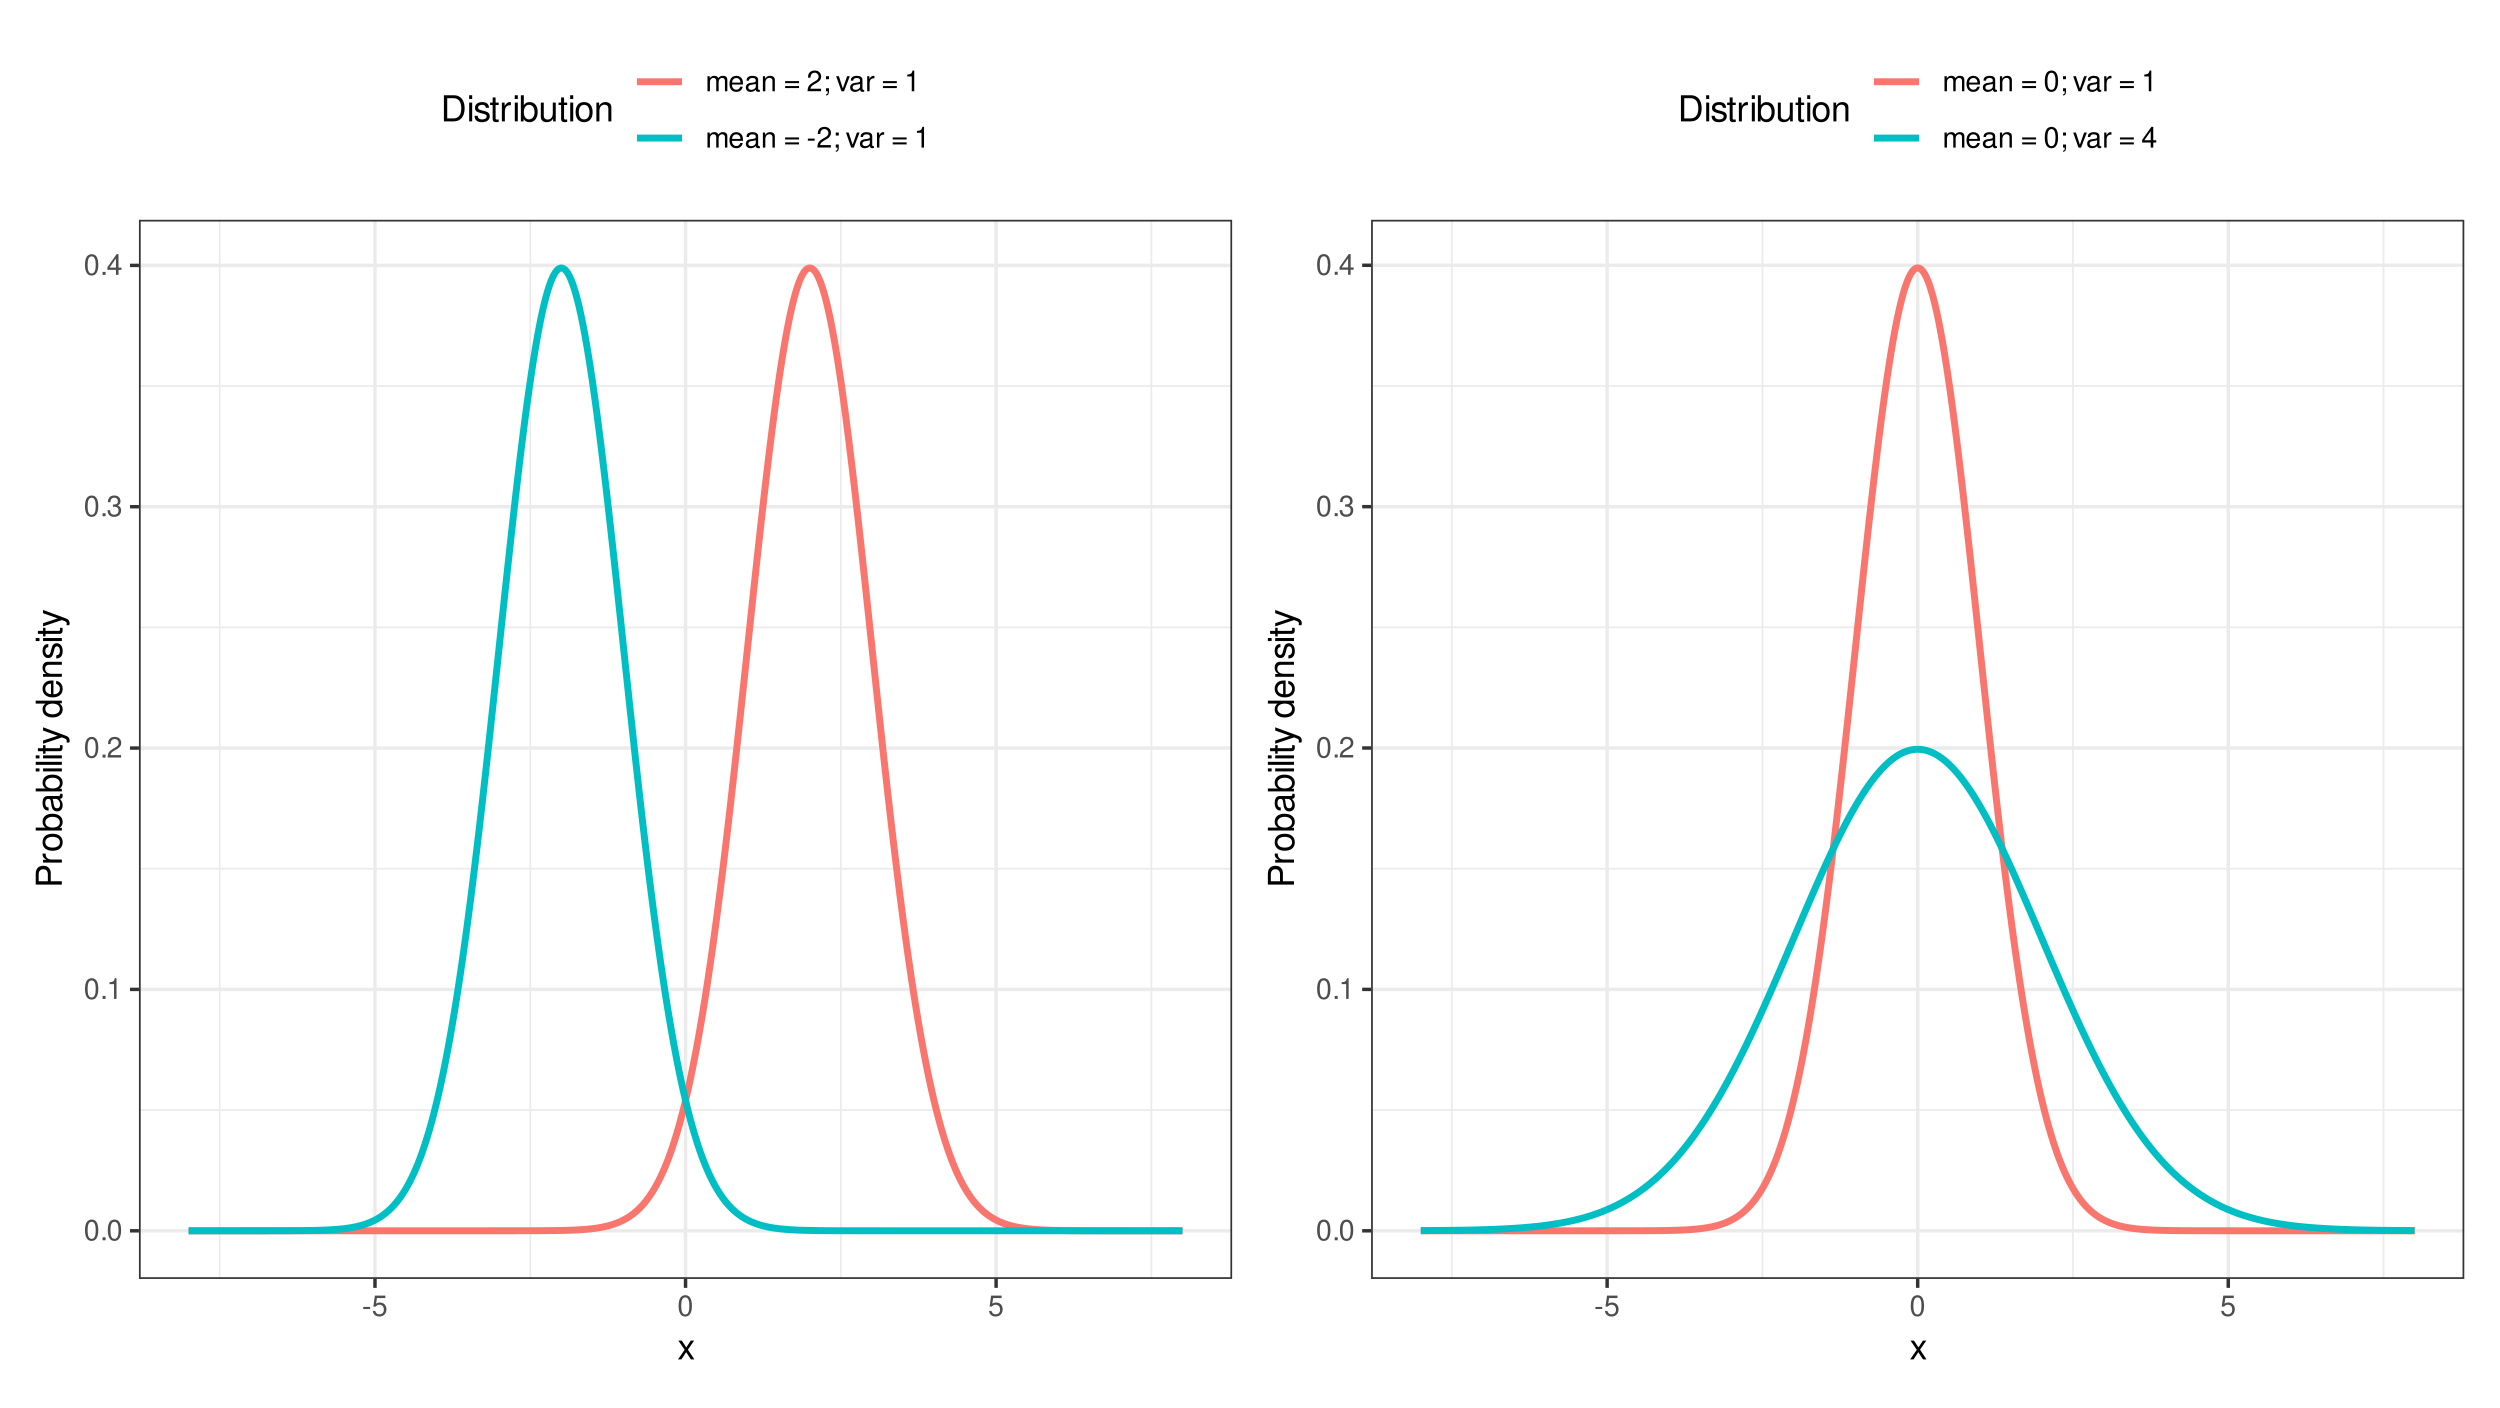 <?xml version="1.0" encoding="UTF-8"?>
<svg xmlns="http://www.w3.org/2000/svg" xmlns:xlink="http://www.w3.org/1999/xlink" width="767pt" height="432pt" viewBox="0 0 767 432" version="1.1">
<defs>
<g>
<symbol overflow="visible" id="glyph0-0">
<path style="stroke:none;" d=""/>
</symbol>
<symbol overflow="visible" id="glyph0-1">
<path style="stroke:none;" d="M 2.422 -6.359 C 1.844 -6.359 1.312 -6.094 0.984 -5.672 C 0.578 -5.109 0.375 -4.25 0.375 -3.078 C 0.375 -0.938 1.078 0.203 2.422 0.203 C 3.734 0.203 4.453 -0.938 4.453 -3.031 C 4.453 -4.25 4.266 -5.078 3.859 -5.672 C 3.531 -6.109 3.016 -6.359 2.422 -6.359 Z M 2.422 -5.672 C 3.25 -5.672 3.672 -4.828 3.672 -3.094 C 3.672 -1.281 3.266 -0.438 2.406 -0.438 C 1.578 -0.438 1.172 -1.312 1.172 -3.062 C 1.172 -4.828 1.578 -5.672 2.422 -5.672 Z M 2.422 -5.672 "/>
</symbol>
<symbol overflow="visible" id="glyph0-2">
<path style="stroke:none;" d="M 1.688 -0.922 L 0.766 -0.922 L 0.766 0 L 1.688 0 Z M 1.688 -0.922 "/>
</symbol>
<symbol overflow="visible" id="glyph0-3">
<path style="stroke:none;" d="M 2.281 -4.531 L 2.281 0 L 3.047 0 L 3.047 -6.359 L 2.547 -6.359 C 2.266 -5.391 2.094 -5.25 0.891 -5.094 L 0.891 -4.531 Z M 2.281 -4.531 "/>
</symbol>
<symbol overflow="visible" id="glyph0-4">
<path style="stroke:none;" d="M 4.453 -0.766 L 1.172 -0.766 C 1.25 -1.297 1.531 -1.625 2.297 -2.094 L 3.172 -2.594 C 4.047 -3.062 4.5 -3.719 4.5 -4.5 C 4.5 -5.031 4.281 -5.531 3.922 -5.875 C 3.547 -6.203 3.094 -6.359 2.5 -6.359 C 1.703 -6.359 1.125 -6.078 0.781 -5.531 C 0.547 -5.203 0.453 -4.797 0.438 -4.156 L 1.219 -4.156 C 1.234 -4.594 1.297 -4.844 1.406 -5.062 C 1.594 -5.438 2 -5.688 2.469 -5.688 C 3.172 -5.688 3.703 -5.172 3.703 -4.484 C 3.703 -3.969 3.406 -3.531 2.859 -3.219 L 2.047 -2.75 C 0.75 -2 0.375 -1.406 0.297 -0.016 L 4.453 -0.016 Z M 4.453 -0.766 "/>
</symbol>
<symbol overflow="visible" id="glyph0-5">
<path style="stroke:none;" d="M 1.938 -2.922 L 2.359 -2.922 C 3.203 -2.922 3.656 -2.531 3.656 -1.766 C 3.656 -0.969 3.172 -0.484 2.375 -0.484 C 1.516 -0.484 1.109 -0.922 1.062 -1.844 L 0.281 -1.844 C 0.312 -1.344 0.406 -1 0.547 -0.719 C 0.875 -0.109 1.484 0.203 2.344 0.203 C 3.625 0.203 4.453 -0.578 4.453 -1.781 C 4.453 -2.594 4.141 -3.031 3.391 -3.297 C 3.969 -3.531 4.266 -3.969 4.266 -4.609 C 4.266 -5.703 3.547 -6.359 2.359 -6.359 C 1.109 -6.359 0.438 -5.656 0.406 -4.312 L 1.188 -4.312 C 1.203 -4.703 1.234 -4.922 1.328 -5.109 C 1.5 -5.469 1.891 -5.688 2.375 -5.688 C 3.062 -5.688 3.469 -5.266 3.469 -4.578 C 3.469 -4.141 3.312 -3.859 2.969 -3.719 C 2.766 -3.625 2.484 -3.594 1.938 -3.578 Z M 1.938 -2.922 "/>
</symbol>
<symbol overflow="visible" id="glyph0-6">
<path style="stroke:none;" d="M 2.875 -1.547 L 2.875 0 L 3.656 0 L 3.656 -1.547 L 4.578 -1.547 L 4.578 -2.234 L 3.656 -2.234 L 3.656 -6.359 L 3.078 -6.359 L 0.25 -2.359 L 0.25 -1.547 Z M 2.875 -2.234 L 0.922 -2.234 L 2.875 -5.047 Z M 2.875 -2.234 "/>
</symbol>
<symbol overflow="visible" id="glyph0-7">
<path style="stroke:none;" d="M 2.5 -2.75 L 0.406 -2.75 L 0.406 -2.109 L 2.5 -2.109 Z M 2.5 -2.75 "/>
</symbol>
<symbol overflow="visible" id="glyph0-8">
<path style="stroke:none;" d="M 4.188 -6.234 L 0.969 -6.234 L 0.5 -2.844 L 1.219 -2.844 C 1.578 -3.266 1.875 -3.422 2.359 -3.422 C 3.203 -3.422 3.719 -2.844 3.719 -1.922 C 3.719 -1.031 3.203 -0.484 2.359 -0.484 C 1.688 -0.484 1.266 -0.828 1.078 -1.531 L 0.312 -1.531 C 0.406 -1.016 0.5 -0.781 0.688 -0.547 C 1.031 -0.078 1.672 0.203 2.375 0.203 C 3.641 0.203 4.516 -0.719 4.516 -2.031 C 4.516 -3.266 3.688 -4.109 2.5 -4.109 C 2.062 -4.109 1.703 -4 1.344 -3.734 L 1.594 -5.469 L 4.188 -5.469 Z M 4.188 -6.234 "/>
</symbol>
<symbol overflow="visible" id="glyph0-9">
<path style="stroke:none;" d="M 0.609 -4.609 L 0.609 0 L 1.359 0 L 1.359 -2.891 C 1.359 -3.562 1.844 -4.094 2.438 -4.094 C 2.984 -4.094 3.297 -3.766 3.297 -3.172 L 3.297 0 L 4.031 0 L 4.031 -2.891 C 4.031 -3.562 4.516 -4.094 5.109 -4.094 C 5.641 -4.094 5.969 -3.75 5.969 -3.172 L 5.969 0 L 6.703 0 L 6.703 -3.453 C 6.703 -4.281 6.234 -4.734 5.359 -4.734 C 4.75 -4.734 4.375 -4.562 3.953 -4.031 C 3.672 -4.531 3.312 -4.734 2.703 -4.734 C 2.094 -4.734 1.688 -4.516 1.297 -3.953 L 1.297 -4.609 Z M 0.609 -4.609 "/>
</symbol>
<symbol overflow="visible" id="glyph0-10">
<path style="stroke:none;" d="M 4.516 -2.062 C 4.516 -2.766 4.453 -3.188 4.328 -3.531 C 4.031 -4.281 3.328 -4.734 2.469 -4.734 C 1.172 -4.734 0.359 -3.766 0.359 -2.25 C 0.359 -0.719 1.141 0.203 2.453 0.203 C 3.5 0.203 4.234 -0.391 4.422 -1.406 L 3.672 -1.406 C 3.469 -0.797 3.062 -0.469 2.469 -0.469 C 2 -0.469 1.609 -0.688 1.359 -1.078 C 1.188 -1.344 1.125 -1.594 1.125 -2.062 Z M 1.141 -2.656 C 1.203 -3.516 1.719 -4.062 2.453 -4.062 C 3.203 -4.062 3.719 -3.484 3.719 -2.656 Z M 1.141 -2.656 "/>
</symbol>
<symbol overflow="visible" id="glyph0-11">
<path style="stroke:none;" d="M 4.703 -0.438 C 4.625 -0.406 4.594 -0.406 4.547 -0.406 C 4.297 -0.406 4.156 -0.547 4.156 -0.781 L 4.156 -3.484 C 4.156 -4.297 3.547 -4.734 2.422 -4.734 C 1.734 -4.734 1.203 -4.547 0.891 -4.203 C 0.672 -3.969 0.594 -3.703 0.578 -3.25 L 1.312 -3.25 C 1.375 -3.812 1.703 -4.062 2.391 -4.062 C 3.062 -4.062 3.422 -3.812 3.422 -3.375 L 3.422 -3.188 C 3.406 -2.875 3.25 -2.75 2.656 -2.672 C 1.625 -2.547 1.453 -2.5 1.172 -2.391 C 0.641 -2.156 0.375 -1.766 0.375 -1.156 C 0.375 -0.328 0.953 0.203 1.875 0.203 C 2.469 0.203 2.922 0 3.453 -0.469 C 3.5 0 3.734 0.203 4.203 0.203 C 4.359 0.203 4.453 0.188 4.703 0.125 Z M 3.422 -1.453 C 3.422 -1.203 3.359 -1.062 3.125 -0.859 C 2.828 -0.578 2.469 -0.438 2.047 -0.438 C 1.469 -0.438 1.141 -0.719 1.141 -1.172 C 1.141 -1.656 1.453 -1.906 2.25 -2.016 C 3.031 -2.125 3.172 -2.156 3.422 -2.281 Z M 3.422 -1.453 "/>
</symbol>
<symbol overflow="visible" id="glyph0-12">
<path style="stroke:none;" d="M 0.609 -4.609 L 0.609 0 L 1.359 0 L 1.359 -2.547 C 1.359 -3.484 1.844 -4.094 2.609 -4.094 C 3.188 -4.094 3.547 -3.75 3.547 -3.188 L 3.547 0 L 4.281 0 L 4.281 -3.484 C 4.281 -4.25 3.719 -4.734 2.828 -4.734 C 2.141 -4.734 1.703 -4.484 1.297 -3.828 L 1.297 -4.609 Z M 0.609 -4.609 "/>
</symbol>
<symbol overflow="visible" id="glyph0-13">
<path style="stroke:none;" d=""/>
</symbol>
<symbol overflow="visible" id="glyph0-14">
<path style="stroke:none;" d="M 4.703 -3.109 L 0.438 -3.109 L 0.438 -2.484 L 4.703 -2.484 Z M 4.703 -1.594 L 0.438 -1.594 L 0.438 -0.969 L 4.703 -0.969 Z M 4.703 -1.594 "/>
</symbol>
<symbol overflow="visible" id="glyph0-15">
<path style="stroke:none;" d="M 1.891 -4.609 L 0.969 -4.609 L 0.969 -3.688 L 1.891 -3.688 Z M 0.969 -0.922 L 0.969 0 L 1.5 0 L 1.5 0.156 C 1.5 0.766 1.375 0.938 0.969 0.953 L 0.969 1.297 C 1.547 1.312 1.891 0.891 1.891 0.141 L 1.891 -0.922 Z M 0.969 -0.922 "/>
</symbol>
<symbol overflow="visible" id="glyph0-16">
<path style="stroke:none;" d="M 2.5 0 L 4.281 -4.609 L 3.453 -4.609 L 2.141 -0.875 L 0.922 -4.609 L 0.094 -4.609 L 1.703 0 Z M 2.5 0 "/>
</symbol>
<symbol overflow="visible" id="glyph0-17">
<path style="stroke:none;" d="M 0.609 -4.609 L 0.609 0 L 1.344 0 L 1.344 -2.391 C 1.359 -3.5 1.812 -4 2.828 -3.969 L 2.828 -4.719 C 2.703 -4.734 2.625 -4.734 2.547 -4.734 C 2.062 -4.734 1.703 -4.453 1.281 -3.781 L 1.281 -4.609 Z M 0.609 -4.609 "/>
</symbol>
<symbol overflow="visible" id="glyph1-0">
<path style="stroke:none;" d=""/>
</symbol>
<symbol overflow="visible" id="glyph1-1">
<path style="stroke:none;" d="M 3.219 -2.984 L 5.141 -5.766 L 4.109 -5.766 L 2.734 -3.672 L 1.344 -5.766 L 0.297 -5.766 L 2.219 -2.938 L 0.188 0 L 1.234 0 L 2.688 -2.219 L 4.141 0 L 5.203 0 Z M 3.219 -2.984 "/>
</symbol>
<symbol overflow="visible" id="glyph1-2">
<path style="stroke:none;" d="M 0.984 0 L 4.062 0 C 6.094 0 7.344 -1.516 7.344 -4.016 C 7.344 -6.5 6.109 -8.016 4.062 -8.016 L 0.984 -8.016 Z M 2 -0.906 L 2 -7.109 L 3.891 -7.109 C 5.484 -7.109 6.312 -6.047 6.312 -4 C 6.312 -1.969 5.484 -0.906 3.891 -0.906 Z M 2 -0.906 "/>
</symbol>
<symbol overflow="visible" id="glyph1-3">
<path style="stroke:none;" d="M 1.656 -5.766 L 0.734 -5.766 L 0.734 0 L 1.656 0 Z M 1.656 -8.016 L 0.719 -8.016 L 0.719 -6.859 L 1.656 -6.859 Z M 1.656 -8.016 "/>
</symbol>
<symbol overflow="visible" id="glyph1-4">
<path style="stroke:none;" d="M 4.812 -4.156 C 4.812 -5.297 4.062 -5.922 2.734 -5.922 C 1.391 -5.922 0.516 -5.234 0.516 -4.172 C 0.516 -3.266 0.984 -2.844 2.344 -2.516 L 3.203 -2.297 C 3.844 -2.141 4.094 -1.906 4.094 -1.5 C 4.094 -0.953 3.547 -0.594 2.75 -0.594 C 2.25 -0.594 1.844 -0.734 1.609 -0.984 C 1.469 -1.141 1.391 -1.312 1.344 -1.719 L 0.375 -1.719 C 0.422 -0.391 1.172 0.25 2.672 0.25 C 4.125 0.25 5.047 -0.469 5.047 -1.578 C 5.047 -2.438 4.562 -2.906 3.422 -3.172 L 2.547 -3.391 C 1.797 -3.562 1.469 -3.812 1.469 -4.219 C 1.469 -4.75 1.953 -5.078 2.688 -5.078 C 3.438 -5.078 3.828 -4.766 3.844 -4.156 Z M 4.812 -4.156 "/>
</symbol>
<symbol overflow="visible" id="glyph1-5">
<path style="stroke:none;" d="M 2.797 -5.766 L 1.844 -5.766 L 1.844 -7.344 L 0.938 -7.344 L 0.938 -5.766 L 0.156 -5.766 L 0.156 -5.016 L 0.938 -5.016 L 0.938 -0.656 C 0.938 -0.062 1.328 0.25 2.047 0.25 C 2.281 0.25 2.484 0.234 2.797 0.172 L 2.797 -0.594 C 2.656 -0.562 2.547 -0.547 2.359 -0.547 C 1.953 -0.547 1.844 -0.656 1.844 -1.062 L 1.844 -5.016 L 2.797 -5.016 Z M 2.797 -5.766 "/>
</symbol>
<symbol overflow="visible" id="glyph1-6">
<path style="stroke:none;" d="M 0.766 -5.766 L 0.766 0 L 1.688 0 L 1.688 -2.984 C 1.688 -4.375 2.266 -5 3.531 -4.969 L 3.531 -5.891 C 3.375 -5.922 3.281 -5.922 3.172 -5.922 C 2.578 -5.922 2.141 -5.578 1.609 -4.719 L 1.609 -5.766 Z M 0.766 -5.766 "/>
</symbol>
<symbol overflow="visible" id="glyph1-7">
<path style="stroke:none;" d="M 0.594 -8.016 L 0.594 0 L 1.422 0 L 1.422 -0.734 C 1.859 -0.062 2.438 0.25 3.25 0.25 C 4.766 0.25 5.75 -0.984 5.75 -2.906 C 5.75 -4.781 4.812 -5.922 3.281 -5.922 C 2.5 -5.922 1.938 -5.625 1.5 -4.984 L 1.5 -8.016 Z M 3.109 -5.078 C 4.141 -5.078 4.797 -4.188 4.797 -2.812 C 4.797 -1.5 4.109 -0.609 3.109 -0.609 C 2.141 -0.609 1.5 -1.484 1.5 -2.844 C 1.5 -4.188 2.141 -5.078 3.109 -5.078 Z M 3.109 -5.078 "/>
</symbol>
<symbol overflow="visible" id="glyph1-8">
<path style="stroke:none;" d="M 5.297 0 L 5.297 -5.766 L 4.391 -5.766 L 4.391 -2.5 C 4.391 -1.312 3.766 -0.547 2.812 -0.547 C 2.094 -0.547 1.625 -0.984 1.625 -1.688 L 1.625 -5.766 L 0.719 -5.766 L 0.719 -1.312 C 0.719 -0.359 1.438 0.25 2.547 0.25 C 3.406 0.25 3.938 -0.047 4.484 -0.797 L 4.484 0 Z M 5.297 0 "/>
</symbol>
<symbol overflow="visible" id="glyph1-9">
<path style="stroke:none;" d="M 2.984 -5.922 C 1.359 -5.922 0.391 -4.781 0.391 -2.844 C 0.391 -0.891 1.359 0.25 3 0.25 C 4.625 0.25 5.609 -0.906 5.609 -2.797 C 5.609 -4.797 4.656 -5.922 2.984 -5.922 Z M 3 -5.078 C 4.031 -5.078 4.656 -4.234 4.656 -2.812 C 4.656 -1.438 4.016 -0.594 3 -0.594 C 1.984 -0.594 1.359 -1.438 1.359 -2.844 C 1.359 -4.234 1.984 -5.078 3 -5.078 Z M 3 -5.078 "/>
</symbol>
<symbol overflow="visible" id="glyph1-10">
<path style="stroke:none;" d="M 0.766 -5.766 L 0.766 0 L 1.688 0 L 1.688 -3.172 C 1.688 -4.359 2.312 -5.125 3.25 -5.125 C 3.984 -5.125 4.438 -4.688 4.438 -4 L 4.438 0 L 5.359 0 L 5.359 -4.359 C 5.359 -5.312 4.641 -5.922 3.531 -5.922 C 2.672 -5.922 2.125 -5.594 1.609 -4.797 L 1.609 -5.766 Z M 0.766 -5.766 "/>
</symbol>
<symbol overflow="visible" id="glyph2-0">
<path style="stroke:none;" d=""/>
</symbol>
<symbol overflow="visible" id="glyph2-1">
<path style="stroke:none;" d="M -3.406 -2.031 L -3.406 -4.547 C -3.406 -5.172 -3.594 -5.672 -3.969 -6.094 C -4.406 -6.578 -4.922 -6.781 -5.672 -6.781 C -7.172 -6.781 -8.016 -5.891 -8.016 -4.312 L -8.016 -1 L 0 -1 L 0 -2.031 Z M -4.297 -2.031 L -7.109 -2.031 L -7.109 -4.156 C -7.109 -5.141 -6.594 -5.719 -5.703 -5.719 C -4.828 -5.719 -4.297 -5.141 -4.297 -4.156 Z M -4.297 -2.031 "/>
</symbol>
<symbol overflow="visible" id="glyph2-2">
<path style="stroke:none;" d="M -5.766 -0.766 L 0 -0.766 L 0 -1.688 L -2.984 -1.688 C -4.375 -1.688 -5 -2.266 -4.969 -3.531 L -5.891 -3.531 C -5.922 -3.375 -5.922 -3.281 -5.922 -3.172 C -5.922 -2.578 -5.578 -2.141 -4.719 -1.609 L -5.766 -1.609 Z M -5.766 -0.766 "/>
</symbol>
<symbol overflow="visible" id="glyph2-3">
<path style="stroke:none;" d="M -5.922 -2.984 C -5.922 -1.359 -4.781 -0.391 -2.844 -0.391 C -0.891 -0.391 0.25 -1.359 0.25 -3 C 0.25 -4.625 -0.906 -5.609 -2.797 -5.609 C -4.797 -5.609 -5.922 -4.656 -5.922 -2.984 Z M -5.078 -3 C -5.078 -4.031 -4.234 -4.656 -2.812 -4.656 C -1.438 -4.656 -0.594 -4.016 -0.594 -3 C -0.594 -1.984 -1.438 -1.359 -2.844 -1.359 C -4.234 -1.359 -5.078 -1.984 -5.078 -3 Z M -5.078 -3 "/>
</symbol>
<symbol overflow="visible" id="glyph2-4">
<path style="stroke:none;" d="M -8.016 -0.594 L 0 -0.594 L 0 -1.422 L -0.734 -1.422 C -0.062 -1.859 0.25 -2.438 0.25 -3.25 C 0.25 -4.766 -0.984 -5.75 -2.906 -5.75 C -4.781 -5.75 -5.922 -4.812 -5.922 -3.281 C -5.922 -2.5 -5.625 -1.938 -4.984 -1.5 L -8.016 -1.5 Z M -5.078 -3.109 C -5.078 -4.141 -4.188 -4.797 -2.812 -4.797 C -1.5 -4.797 -0.609 -4.109 -0.609 -3.109 C -0.609 -2.141 -1.484 -1.5 -2.844 -1.5 C -4.188 -1.5 -5.078 -2.141 -5.078 -3.109 Z M -5.078 -3.109 "/>
</symbol>
<symbol overflow="visible" id="glyph2-5">
<path style="stroke:none;" d="M -0.531 -5.891 C -0.516 -5.781 -0.516 -5.734 -0.516 -5.688 C -0.516 -5.375 -0.688 -5.188 -0.969 -5.188 L -4.359 -5.188 C -5.375 -5.188 -5.922 -4.438 -5.922 -3.031 C -5.922 -2.172 -5.688 -1.5 -5.266 -1.109 C -4.969 -0.844 -4.625 -0.734 -4.062 -0.719 L -4.062 -1.641 C -4.766 -1.719 -5.078 -2.141 -5.078 -2.984 C -5.078 -3.828 -4.781 -4.281 -4.219 -4.281 L -3.984 -4.281 C -3.594 -4.266 -3.438 -4.062 -3.344 -3.328 C -3.172 -2.031 -3.141 -1.828 -2.984 -1.469 C -2.703 -0.797 -2.203 -0.469 -1.453 -0.469 C -0.406 -0.469 0.25 -1.188 0.25 -2.359 C 0.25 -3.078 0 -3.656 -0.594 -4.312 C 0 -4.375 0.25 -4.656 0.25 -5.266 C 0.25 -5.453 0.234 -5.578 0.156 -5.891 Z M -1.812 -4.281 C -1.5 -4.281 -1.312 -4.188 -1.062 -3.922 C -0.719 -3.547 -0.547 -3.094 -0.547 -2.547 C -0.547 -1.844 -0.891 -1.422 -1.469 -1.422 C -2.078 -1.422 -2.391 -1.812 -2.531 -2.812 C -2.656 -3.781 -2.703 -3.969 -2.844 -4.281 Z M -1.812 -4.281 "/>
</symbol>
<symbol overflow="visible" id="glyph2-6">
<path style="stroke:none;" d="M -5.766 -1.656 L -5.766 -0.734 L 0 -0.734 L 0 -1.656 Z M -8.016 -1.656 L -8.016 -0.719 L -6.859 -0.719 L -6.859 -1.656 Z M -8.016 -1.656 "/>
</symbol>
<symbol overflow="visible" id="glyph2-7">
<path style="stroke:none;" d="M -8.016 -1.672 L -8.016 -0.75 L 0 -0.75 L 0 -1.672 Z M -8.016 -1.672 "/>
</symbol>
<symbol overflow="visible" id="glyph2-8">
<path style="stroke:none;" d="M -5.766 -2.797 L -5.766 -1.844 L -7.344 -1.844 L -7.344 -0.938 L -5.766 -0.938 L -5.766 -0.156 L -5.016 -0.156 L -5.016 -0.938 L -0.656 -0.938 C -0.062 -0.938 0.25 -1.328 0.25 -2.047 C 0.25 -2.281 0.234 -2.484 0.172 -2.797 L -0.594 -2.797 C -0.562 -2.656 -0.547 -2.547 -0.547 -2.359 C -0.547 -1.953 -0.656 -1.844 -1.062 -1.844 L -5.016 -1.844 L -5.016 -2.797 Z M -5.766 -2.797 "/>
</symbol>
<symbol overflow="visible" id="glyph2-9">
<path style="stroke:none;" d="M -5.766 -4.266 L -1.281 -2.672 L -5.766 -1.203 L -5.766 -0.219 L 0.016 -2.172 L 0.938 -1.812 C 1.344 -1.656 1.5 -1.469 1.5 -1.078 C 1.5 -0.922 1.469 -0.797 1.438 -0.594 L 2.25 -0.594 C 2.359 -0.781 2.391 -0.969 2.391 -1.203 C 2.391 -1.5 2.297 -1.828 2.125 -2.062 C 1.906 -2.359 1.672 -2.516 1.203 -2.688 L -5.766 -5.266 Z M -5.766 -4.266 "/>
</symbol>
<symbol overflow="visible" id="glyph2-10">
<path style="stroke:none;" d=""/>
</symbol>
<symbol overflow="visible" id="glyph2-11">
<path style="stroke:none;" d="M -8.016 -5.438 L -8.016 -4.531 L -5.031 -4.531 C -5.625 -4.141 -5.922 -3.531 -5.922 -2.766 C -5.922 -1.266 -4.734 -0.281 -2.891 -0.281 C -0.953 -0.281 0.25 -1.234 0.25 -2.797 C 0.25 -3.594 -0.047 -4.141 -0.766 -4.625 L 0 -4.625 L 0 -5.438 Z M -5.078 -2.922 C -5.078 -3.906 -4.203 -4.531 -2.812 -4.531 C -1.484 -4.531 -0.609 -3.891 -0.609 -2.922 C -0.609 -1.906 -1.5 -1.25 -2.844 -1.25 C -4.188 -1.25 -5.078 -1.906 -5.078 -2.922 Z M -5.078 -2.922 "/>
</symbol>
<symbol overflow="visible" id="glyph2-12">
<path style="stroke:none;" d="M -2.578 -5.641 C -3.453 -5.641 -3.984 -5.578 -4.406 -5.406 C -5.359 -5.031 -5.922 -4.156 -5.922 -3.078 C -5.922 -1.469 -4.703 -0.438 -2.812 -0.438 C -0.906 -0.438 0.25 -1.438 0.25 -3.062 C 0.25 -4.375 -0.5 -5.297 -1.75 -5.516 L -1.75 -4.594 C -0.984 -4.344 -0.594 -3.828 -0.594 -3.094 C -0.594 -2.516 -0.859 -2.016 -1.344 -1.703 C -1.672 -1.484 -2 -1.406 -2.578 -1.391 Z M -3.328 -1.422 C -4.391 -1.5 -5.078 -2.141 -5.078 -3.062 C -5.078 -4 -4.359 -4.656 -3.328 -4.656 Z M -3.328 -1.422 "/>
</symbol>
<symbol overflow="visible" id="glyph2-13">
<path style="stroke:none;" d="M -5.766 -0.766 L 0 -0.766 L 0 -1.688 L -3.172 -1.688 C -4.359 -1.688 -5.125 -2.312 -5.125 -3.25 C -5.125 -3.984 -4.688 -4.438 -4 -4.438 L 0 -4.438 L 0 -5.359 L -4.359 -5.359 C -5.312 -5.359 -5.922 -4.641 -5.922 -3.531 C -5.922 -2.672 -5.594 -2.125 -4.797 -1.609 L -5.766 -1.609 Z M -5.766 -0.766 "/>
</symbol>
<symbol overflow="visible" id="glyph2-14">
<path style="stroke:none;" d="M -4.156 -4.812 C -5.297 -4.812 -5.922 -4.062 -5.922 -2.734 C -5.922 -1.391 -5.234 -0.516 -4.172 -0.516 C -3.266 -0.516 -2.844 -0.984 -2.516 -2.344 L -2.297 -3.203 C -2.141 -3.844 -1.906 -4.094 -1.5 -4.094 C -0.953 -4.094 -0.594 -3.547 -0.594 -2.75 C -0.594 -2.25 -0.734 -1.844 -0.984 -1.609 C -1.141 -1.469 -1.312 -1.391 -1.719 -1.344 L -1.719 -0.375 C -0.391 -0.422 0.25 -1.172 0.25 -2.672 C 0.25 -4.125 -0.469 -5.047 -1.578 -5.047 C -2.438 -5.047 -2.906 -4.562 -3.172 -3.422 L -3.391 -2.547 C -3.562 -1.797 -3.812 -1.469 -4.219 -1.469 C -4.75 -1.469 -5.078 -1.953 -5.078 -2.688 C -5.078 -3.438 -4.766 -3.828 -4.156 -3.844 Z M -4.156 -4.812 "/>
</symbol>
</g>
<clipPath id="clip1">
  <path d="M 5.48 5.48 L 383.5 5.48 L 383.5 426.523 L 5.48 426.523 Z M 5.48 5.48 "/>
</clipPath>
<clipPath id="clip2">
  <path d="M 42.629 67.438 L 378.02 67.438 L 378.02 392.371 L 42.629 392.371 Z M 42.629 67.438 "/>
</clipPath>
<clipPath id="clip3">
  <path d="M 42.629 340 L 378.02 340 L 378.02 341 L 42.629 341 Z M 42.629 340 "/>
</clipPath>
<clipPath id="clip4">
  <path d="M 42.629 266 L 378.02 266 L 378.02 267 L 42.629 267 Z M 42.629 266 "/>
</clipPath>
<clipPath id="clip5">
  <path d="M 42.629 192 L 378.02 192 L 378.02 193 L 42.629 193 Z M 42.629 192 "/>
</clipPath>
<clipPath id="clip6">
  <path d="M 42.629 118 L 378.02 118 L 378.02 119 L 42.629 119 Z M 42.629 118 "/>
</clipPath>
<clipPath id="clip7">
  <path d="M 67 67.438 L 68 67.438 L 68 392.371 L 67 392.371 Z M 67 67.438 "/>
</clipPath>
<clipPath id="clip8">
  <path d="M 162 67.438 L 163 67.438 L 163 392.371 L 162 392.371 Z M 162 67.438 "/>
</clipPath>
<clipPath id="clip9">
  <path d="M 257 67.438 L 259 67.438 L 259 392.371 L 257 392.371 Z M 257 67.438 "/>
</clipPath>
<clipPath id="clip10">
  <path d="M 352 67.438 L 354 67.438 L 354 392.371 L 352 392.371 Z M 352 67.438 "/>
</clipPath>
<clipPath id="clip11">
  <path d="M 42.629 377 L 378.02 377 L 378.02 379 L 42.629 379 Z M 42.629 377 "/>
</clipPath>
<clipPath id="clip12">
  <path d="M 42.629 303 L 378.02 303 L 378.02 305 L 42.629 305 Z M 42.629 303 "/>
</clipPath>
<clipPath id="clip13">
  <path d="M 42.629 228 L 378.02 228 L 378.02 231 L 42.629 231 Z M 42.629 228 "/>
</clipPath>
<clipPath id="clip14">
  <path d="M 42.629 154 L 378.02 154 L 378.02 156 L 42.629 156 Z M 42.629 154 "/>
</clipPath>
<clipPath id="clip15">
  <path d="M 42.629 80 L 378.02 80 L 378.02 82 L 42.629 82 Z M 42.629 80 "/>
</clipPath>
<clipPath id="clip16">
  <path d="M 114 67.438 L 116 67.438 L 116 392.371 L 114 392.371 Z M 114 67.438 "/>
</clipPath>
<clipPath id="clip17">
  <path d="M 209 67.438 L 211 67.438 L 211 392.371 L 209 392.371 Z M 209 67.438 "/>
</clipPath>
<clipPath id="clip18">
  <path d="M 305 67.438 L 307 67.438 L 307 392.371 L 305 392.371 Z M 305 67.438 "/>
</clipPath>
<clipPath id="clip19">
  <path d="M 42.629 67.438 L 378.02 67.438 L 378.02 392.371 L 42.629 392.371 Z M 42.629 67.438 "/>
</clipPath>
<clipPath id="clip20">
  <path d="M 383.5 5.48 L 761.52 5.48 L 761.52 426.523 L 383.5 426.523 Z M 383.5 5.48 "/>
</clipPath>
<clipPath id="clip21">
  <path d="M 420.652 67.438 L 756.043 67.438 L 756.043 392.371 L 420.652 392.371 Z M 420.652 67.438 "/>
</clipPath>
<clipPath id="clip22">
  <path d="M 420.652 340 L 756.043 340 L 756.043 341 L 420.652 341 Z M 420.652 340 "/>
</clipPath>
<clipPath id="clip23">
  <path d="M 420.652 266 L 756.043 266 L 756.043 267 L 420.652 267 Z M 420.652 266 "/>
</clipPath>
<clipPath id="clip24">
  <path d="M 420.652 192 L 756.043 192 L 756.043 193 L 420.652 193 Z M 420.652 192 "/>
</clipPath>
<clipPath id="clip25">
  <path d="M 420.652 118 L 756.043 118 L 756.043 119 L 420.652 119 Z M 420.652 118 "/>
</clipPath>
<clipPath id="clip26">
  <path d="M 445 67.438 L 446 67.438 L 446 392.371 L 445 392.371 Z M 445 67.438 "/>
</clipPath>
<clipPath id="clip27">
  <path d="M 540 67.438 L 541 67.438 L 541 392.371 L 540 392.371 Z M 540 67.438 "/>
</clipPath>
<clipPath id="clip28">
  <path d="M 635 67.438 L 637 67.438 L 637 392.371 L 635 392.371 Z M 635 67.438 "/>
</clipPath>
<clipPath id="clip29">
  <path d="M 731 67.438 L 732 67.438 L 732 392.371 L 731 392.371 Z M 731 67.438 "/>
</clipPath>
<clipPath id="clip30">
  <path d="M 420.652 377 L 756.043 377 L 756.043 379 L 420.652 379 Z M 420.652 377 "/>
</clipPath>
<clipPath id="clip31">
  <path d="M 420.652 303 L 756.043 303 L 756.043 305 L 420.652 305 Z M 420.652 303 "/>
</clipPath>
<clipPath id="clip32">
  <path d="M 420.652 228 L 756.043 228 L 756.043 231 L 420.652 231 Z M 420.652 228 "/>
</clipPath>
<clipPath id="clip33">
  <path d="M 420.652 154 L 756.043 154 L 756.043 156 L 420.652 156 Z M 420.652 154 "/>
</clipPath>
<clipPath id="clip34">
  <path d="M 420.652 80 L 756.043 80 L 756.043 82 L 420.652 82 Z M 420.652 80 "/>
</clipPath>
<clipPath id="clip35">
  <path d="M 492 67.438 L 494 67.438 L 494 392.371 L 492 392.371 Z M 492 67.438 "/>
</clipPath>
<clipPath id="clip36">
  <path d="M 587 67.438 L 589 67.438 L 589 392.371 L 587 392.371 Z M 587 67.438 "/>
</clipPath>
<clipPath id="clip37">
  <path d="M 683 67.438 L 685 67.438 L 685 392.371 L 683 392.371 Z M 683 67.438 "/>
</clipPath>
<clipPath id="clip38">
  <path d="M 420.652 67.438 L 756.043 67.438 L 756.043 392.371 L 420.652 392.371 Z M 420.652 67.438 "/>
</clipPath>
</defs>
<g id="surface51">
<rect x="0" y="0" width="767" height="432" style="fill:rgb(100%,100%,100%);fill-opacity:1;stroke:none;"/>
<rect x="0" y="0" width="767" height="432" style="fill:rgb(100%,100%,100%);fill-opacity:1;stroke:none;"/>
<path style="fill:none;stroke-width:1.067;stroke-linecap:round;stroke-linejoin:round;stroke:rgb(100%,100%,100%);stroke-opacity:1;stroke-miterlimit:10;" d="M 0 432 L 767 432 L 767 0 L 0 0 Z M 0 432 "/>
<g clip-path="url(#clip1)" clip-rule="nonzero">
<path style="fill-rule:nonzero;fill:rgb(100%,100%,100%);fill-opacity:1;stroke-width:1.067;stroke-linecap:round;stroke-linejoin:round;stroke:rgb(100%,100%,100%);stroke-opacity:1;stroke-miterlimit:10;" d="M 5.48 426.52 L 383.5 426.52 L 383.5 5.477 L 5.48 5.477 Z M 5.48 426.52 "/>
</g>
<g clip-path="url(#clip2)" clip-rule="nonzero">
<path style=" stroke:none;fill-rule:nonzero;fill:rgb(100%,100%,100%);fill-opacity:1;" d="M 42.629 392.371 L 378.02 392.371 L 378.02 67.438 L 42.629 67.438 Z M 42.629 392.371 "/>
</g>
<g clip-path="url(#clip3)" clip-rule="nonzero">
<path style="fill:none;stroke-width:0.533;stroke-linecap:butt;stroke-linejoin:round;stroke:rgb(92.157%,92.157%,92.157%);stroke-opacity:1;stroke-miterlimit:10;" d="M 42.629 340.578 L 378.02 340.578 "/>
</g>
<g clip-path="url(#clip4)" clip-rule="nonzero">
<path style="fill:none;stroke-width:0.533;stroke-linecap:butt;stroke-linejoin:round;stroke:rgb(92.157%,92.157%,92.157%);stroke-opacity:1;stroke-miterlimit:10;" d="M 42.629 266.531 L 378.02 266.531 "/>
</g>
<g clip-path="url(#clip5)" clip-rule="nonzero">
<path style="fill:none;stroke-width:0.533;stroke-linecap:butt;stroke-linejoin:round;stroke:rgb(92.157%,92.157%,92.157%);stroke-opacity:1;stroke-miterlimit:10;" d="M 42.629 192.488 L 378.02 192.488 "/>
</g>
<g clip-path="url(#clip6)" clip-rule="nonzero">
<path style="fill:none;stroke-width:0.533;stroke-linecap:butt;stroke-linejoin:round;stroke:rgb(92.157%,92.157%,92.157%);stroke-opacity:1;stroke-miterlimit:10;" d="M 42.629 118.441 L 378.02 118.441 "/>
</g>
<g clip-path="url(#clip7)" clip-rule="nonzero">
<path style="fill:none;stroke-width:0.533;stroke-linecap:butt;stroke-linejoin:round;stroke:rgb(92.157%,92.157%,92.157%);stroke-opacity:1;stroke-miterlimit:10;" d="M 67.402 392.371 L 67.402 67.438 "/>
</g>
<g clip-path="url(#clip8)" clip-rule="nonzero">
<path style="fill:none;stroke-width:0.533;stroke-linecap:butt;stroke-linejoin:round;stroke:rgb(92.157%,92.157%,92.157%);stroke-opacity:1;stroke-miterlimit:10;" d="M 162.684 392.371 L 162.684 67.438 "/>
</g>
<g clip-path="url(#clip9)" clip-rule="nonzero">
<path style="fill:none;stroke-width:0.533;stroke-linecap:butt;stroke-linejoin:round;stroke:rgb(92.157%,92.157%,92.157%);stroke-opacity:1;stroke-miterlimit:10;" d="M 257.965 392.371 L 257.965 67.438 "/>
</g>
<g clip-path="url(#clip10)" clip-rule="nonzero">
<path style="fill:none;stroke-width:0.533;stroke-linecap:butt;stroke-linejoin:round;stroke:rgb(92.157%,92.157%,92.157%);stroke-opacity:1;stroke-miterlimit:10;" d="M 353.246 392.371 L 353.246 67.438 "/>
</g>
<g clip-path="url(#clip11)" clip-rule="nonzero">
<path style="fill:none;stroke-width:1.067;stroke-linecap:butt;stroke-linejoin:round;stroke:rgb(92.157%,92.157%,92.157%);stroke-opacity:1;stroke-miterlimit:10;" d="M 42.629 377.602 L 378.02 377.602 "/>
</g>
<g clip-path="url(#clip12)" clip-rule="nonzero">
<path style="fill:none;stroke-width:1.067;stroke-linecap:butt;stroke-linejoin:round;stroke:rgb(92.157%,92.157%,92.157%);stroke-opacity:1;stroke-miterlimit:10;" d="M 42.629 303.555 L 378.02 303.555 "/>
</g>
<g clip-path="url(#clip13)" clip-rule="nonzero">
<path style="fill:none;stroke-width:1.067;stroke-linecap:butt;stroke-linejoin:round;stroke:rgb(92.157%,92.157%,92.157%);stroke-opacity:1;stroke-miterlimit:10;" d="M 42.629 229.512 L 378.02 229.512 "/>
</g>
<g clip-path="url(#clip14)" clip-rule="nonzero">
<path style="fill:none;stroke-width:1.067;stroke-linecap:butt;stroke-linejoin:round;stroke:rgb(92.157%,92.157%,92.157%);stroke-opacity:1;stroke-miterlimit:10;" d="M 42.629 155.465 L 378.02 155.465 "/>
</g>
<g clip-path="url(#clip15)" clip-rule="nonzero">
<path style="fill:none;stroke-width:1.067;stroke-linecap:butt;stroke-linejoin:round;stroke:rgb(92.157%,92.157%,92.157%);stroke-opacity:1;stroke-miterlimit:10;" d="M 42.629 81.422 L 378.02 81.422 "/>
</g>
<g clip-path="url(#clip16)" clip-rule="nonzero">
<path style="fill:none;stroke-width:1.067;stroke-linecap:butt;stroke-linejoin:round;stroke:rgb(92.157%,92.157%,92.157%);stroke-opacity:1;stroke-miterlimit:10;" d="M 115.043 392.371 L 115.043 67.438 "/>
</g>
<g clip-path="url(#clip17)" clip-rule="nonzero">
<path style="fill:none;stroke-width:1.067;stroke-linecap:butt;stroke-linejoin:round;stroke:rgb(92.157%,92.157%,92.157%);stroke-opacity:1;stroke-miterlimit:10;" d="M 210.324 392.371 L 210.324 67.438 "/>
</g>
<g clip-path="url(#clip18)" clip-rule="nonzero">
<path style="fill:none;stroke-width:1.067;stroke-linecap:butt;stroke-linejoin:round;stroke:rgb(92.157%,92.157%,92.157%);stroke-opacity:1;stroke-miterlimit:10;" d="M 305.605 392.371 L 305.605 67.438 "/>
</g>
<path style="fill:none;stroke-width:2.134;stroke-linecap:butt;stroke-linejoin:round;stroke:rgb(97.255%,46.275%,42.745%);stroke-opacity:1;stroke-miterlimit:10;" d="M 57.875 377.602 L 150.141 377.602 L 150.75 377.598 L 158.082 377.598 L 158.695 377.594 L 161.137 377.594 L 161.75 377.59 L 162.359 377.59 L 162.973 377.586 L 163.582 377.586 L 164.191 377.582 L 164.805 377.582 L 165.414 377.578 L 166.027 377.574 L 166.637 377.57 L 167.25 377.566 L 167.859 377.562 L 168.469 377.555 L 169.082 377.551 L 169.691 377.543 L 170.305 377.535 L 170.914 377.523 L 171.527 377.516 L 172.137 377.504 L 172.746 377.488 L 173.359 377.473 L 173.969 377.457 L 174.582 377.438 L 175.191 377.418 L 175.801 377.395 L 176.414 377.367 L 177.023 377.336 L 177.637 377.305 L 178.246 377.266 L 178.859 377.223 L 179.469 377.176 L 180.078 377.125 L 180.691 377.066 L 181.301 377.004 L 181.914 376.934 L 182.523 376.855 L 183.137 376.77 L 183.746 376.672 L 184.355 376.566 L 184.969 376.449 L 185.578 376.32 L 186.191 376.176 L 186.801 376.02 L 187.41 375.848 L 188.023 375.66 L 188.633 375.453 L 189.246 375.227 L 189.855 374.98 L 190.469 374.711 L 191.078 374.414 L 191.688 374.094 L 192.301 373.746 L 192.91 373.367 L 193.523 372.953 L 194.133 372.508 L 194.746 372.023 L 195.355 371.5 L 195.965 370.93 L 196.578 370.32 L 197.188 369.66 L 197.801 368.949 L 198.41 368.184 L 199.02 367.363 L 199.633 366.48 L 200.242 365.535 L 200.855 364.523 L 201.465 363.441 L 202.078 362.285 L 202.688 361.051 L 203.297 359.734 L 203.91 358.336 L 204.52 356.848 L 205.133 355.266 L 205.742 353.59 L 206.355 351.816 L 206.965 349.938 L 207.574 347.953 L 208.188 345.859 L 208.797 343.652 L 209.41 341.332 L 210.02 338.891 L 210.629 336.324 L 211.242 333.637 L 211.852 330.82 L 212.465 327.879 L 213.074 324.801 L 213.688 321.594 L 214.297 318.25 L 214.906 314.773 L 215.52 311.164 L 216.129 307.414 L 216.742 303.531 L 217.352 299.516 L 217.965 295.363 L 218.574 291.082 L 219.184 286.668 L 219.797 282.133 L 220.406 277.469 L 221.02 272.688 L 221.629 267.789 L 222.242 262.781 L 222.852 257.668 L 223.461 252.457 L 224.074 247.152 L 224.684 241.766 L 225.297 236.297 L 225.906 230.762 L 226.516 225.168 L 227.129 219.523 L 227.738 213.836 L 228.352 208.117 L 228.961 202.383 L 229.574 196.637 L 230.184 190.898 L 230.793 185.172 L 231.406 179.477 L 232.016 173.82 L 232.629 168.219 L 233.238 162.688 L 233.852 157.23 L 234.461 151.871 L 235.07 146.621 L 235.684 141.488 L 236.293 136.488 L 236.906 131.637 L 237.516 126.949 L 238.125 122.43 L 238.738 118.098 L 239.348 113.961 L 239.961 110.039 L 240.57 106.332 L 241.184 102.859 L 241.793 99.629 L 242.402 96.648 L 243.016 93.926 L 243.625 91.473 L 244.238 89.293 L 244.848 87.398 L 245.461 85.789 L 246.07 84.477 L 246.68 83.457 L 247.293 82.738 L 247.902 82.32 L 248.516 82.207 L 249.125 82.395 L 249.734 82.891 L 250.348 83.684 L 250.957 84.777 L 251.57 86.164 L 252.18 87.848 L 252.793 89.812 L 253.402 92.059 L 254.012 94.582 L 254.625 97.367 L 255.234 100.414 L 255.848 103.707 L 256.457 107.238 L 257.07 111 L 257.68 114.977 L 258.289 119.164 L 258.902 123.543 L 259.512 128.105 L 260.125 132.836 L 260.734 137.727 L 261.348 142.758 L 261.957 147.922 L 262.566 153.203 L 263.18 158.586 L 263.789 164.062 L 264.402 169.613 L 265.012 175.23 L 265.621 180.898 L 266.234 186.602 L 266.844 192.332 L 267.457 198.074 L 268.066 203.816 L 268.68 209.551 L 269.289 215.262 L 269.898 220.938 L 270.512 226.57 L 271.121 232.152 L 271.734 237.672 L 272.344 243.121 L 272.957 248.488 L 273.566 253.77 L 274.176 258.957 L 274.789 264.043 L 275.398 269.023 L 276.012 273.895 L 276.621 278.645 L 277.23 283.277 L 277.844 287.785 L 278.453 292.164 L 279.066 296.414 L 279.676 300.531 L 280.289 304.516 L 280.898 308.363 L 281.508 312.078 L 282.121 315.656 L 282.73 319.098 L 283.344 322.406 L 283.953 325.582 L 284.566 328.625 L 285.176 331.539 L 285.785 334.32 L 286.398 336.977 L 287.008 339.512 L 287.621 341.922 L 288.23 344.215 L 288.84 346.395 L 289.453 348.461 L 290.062 350.418 L 290.676 352.27 L 291.285 354.02 L 291.898 355.672 L 292.508 357.227 L 293.117 358.691 L 293.73 360.07 L 294.34 361.367 L 294.953 362.582 L 295.562 363.719 L 296.176 364.781 L 296.785 365.777 L 297.395 366.707 L 298.008 367.574 L 298.617 368.383 L 299.23 369.133 L 299.84 369.828 L 300.453 370.477 L 301.062 371.078 L 301.672 371.633 L 302.285 372.148 L 302.895 372.621 L 303.508 373.059 L 304.117 373.465 L 304.727 373.836 L 305.34 374.18 L 305.949 374.492 L 306.562 374.781 L 307.172 375.043 L 307.785 375.285 L 308.395 375.508 L 309.004 375.707 L 309.617 375.895 L 310.227 376.062 L 310.84 376.215 L 311.449 376.352 L 312.062 376.477 L 312.672 376.594 L 313.281 376.695 L 313.895 376.789 L 314.504 376.875 L 315.117 376.953 L 315.727 377.02 L 316.336 377.082 L 316.949 377.141 L 317.559 377.191 L 318.172 377.234 L 318.781 377.277 L 319.395 377.312 L 320.613 377.375 L 321.227 377.398 L 321.836 377.422 L 322.449 377.445 L 323.059 377.461 L 323.672 377.477 L 324.281 377.492 L 324.891 377.504 L 325.504 377.516 L 326.113 377.527 L 326.727 377.535 L 327.945 377.551 L 328.559 377.559 L 329.168 377.562 L 329.781 377.566 L 330.391 377.57 L 331.004 377.574 L 332.223 377.582 L 332.836 377.582 L 333.445 377.586 L 334.059 377.59 L 335.281 377.59 L 335.891 377.594 L 337.723 377.594 L 338.336 377.598 L 345.668 377.598 L 346.277 377.602 L 362.777 377.602 "/>
<path style="fill:none;stroke-width:2.134;stroke-linecap:butt;stroke-linejoin:round;stroke:rgb(0%,74.902%,76.863%);stroke-opacity:1;stroke-miterlimit:10;" d="M 57.875 377.602 L 74.371 377.602 L 74.984 377.598 L 82.316 377.598 L 82.926 377.594 L 84.762 377.594 L 85.371 377.59 L 86.594 377.59 L 87.203 377.586 L 87.816 377.582 L 88.426 377.582 L 89.039 377.578 L 90.258 377.57 L 90.871 377.566 L 91.48 377.562 L 92.094 377.559 L 92.703 377.551 L 93.316 377.543 L 94.535 377.527 L 95.148 377.516 L 95.758 377.504 L 96.371 377.492 L 97.59 377.461 L 98.203 377.445 L 98.812 377.422 L 99.426 377.398 L 100.035 377.375 L 100.648 377.344 L 101.258 377.312 L 101.867 377.277 L 102.48 377.234 L 103.09 377.191 L 103.703 377.141 L 104.312 377.082 L 104.926 377.02 L 105.535 376.953 L 106.145 376.875 L 106.758 376.789 L 107.367 376.695 L 107.98 376.594 L 108.59 376.477 L 109.199 376.352 L 109.812 376.215 L 110.422 376.062 L 111.035 375.895 L 111.645 375.707 L 112.258 375.508 L 112.867 375.285 L 113.477 375.043 L 114.09 374.781 L 114.699 374.492 L 115.312 374.18 L 115.922 373.836 L 116.535 373.465 L 117.145 373.059 L 117.754 372.621 L 118.367 372.148 L 118.977 371.633 L 119.59 371.078 L 120.199 370.477 L 120.809 369.828 L 121.422 369.133 L 122.031 368.383 L 122.645 367.574 L 123.254 366.707 L 123.867 365.777 L 124.477 364.781 L 125.086 363.719 L 125.699 362.582 L 126.309 361.367 L 126.922 360.07 L 127.531 358.691 L 128.145 357.227 L 128.754 355.672 L 129.363 354.02 L 129.977 352.27 L 130.586 350.418 L 131.199 348.461 L 131.809 346.395 L 132.422 344.215 L 133.031 341.922 L 133.641 339.512 L 134.254 336.977 L 134.863 334.32 L 135.477 331.539 L 136.086 328.625 L 136.695 325.582 L 137.309 322.406 L 137.918 319.098 L 138.531 315.656 L 139.141 312.078 L 139.754 308.363 L 140.363 304.516 L 140.973 300.531 L 141.586 296.414 L 142.195 292.164 L 142.809 287.785 L 143.418 283.277 L 144.031 278.645 L 144.641 273.895 L 145.25 269.023 L 145.863 264.043 L 146.473 258.957 L 147.086 253.77 L 147.695 248.488 L 148.305 243.121 L 148.918 237.672 L 149.527 232.152 L 150.141 226.57 L 150.75 220.938 L 151.363 215.262 L 151.973 209.551 L 152.582 203.816 L 153.195 198.074 L 153.805 192.332 L 154.418 186.602 L 155.027 180.898 L 155.641 175.23 L 156.25 169.613 L 156.859 164.062 L 157.473 158.586 L 158.082 153.203 L 158.695 147.922 L 159.305 142.758 L 159.914 137.727 L 160.527 132.836 L 161.137 128.105 L 161.75 123.543 L 162.359 119.164 L 162.973 114.977 L 163.582 111 L 164.191 107.238 L 164.805 103.707 L 165.414 100.414 L 166.027 97.367 L 166.637 94.582 L 167.25 92.059 L 167.859 89.812 L 168.469 87.848 L 169.082 86.164 L 169.691 84.777 L 170.305 83.684 L 170.914 82.891 L 171.527 82.395 L 172.137 82.207 L 172.746 82.32 L 173.359 82.738 L 173.969 83.457 L 174.582 84.477 L 175.191 85.789 L 175.801 87.398 L 176.414 89.293 L 177.023 91.473 L 177.637 93.926 L 178.246 96.648 L 178.859 99.629 L 179.469 102.859 L 180.078 106.332 L 180.691 110.039 L 181.301 113.961 L 181.914 118.098 L 182.523 122.43 L 183.137 126.949 L 183.746 131.637 L 184.355 136.488 L 184.969 141.488 L 185.578 146.621 L 186.191 151.871 L 186.801 157.23 L 187.41 162.688 L 188.023 168.219 L 188.633 173.82 L 189.246 179.477 L 189.855 185.172 L 190.469 190.898 L 191.078 196.637 L 191.688 202.383 L 192.301 208.117 L 192.91 213.836 L 193.523 219.523 L 194.133 225.168 L 194.746 230.762 L 195.355 236.297 L 195.965 241.766 L 196.578 247.152 L 197.188 252.457 L 197.801 257.668 L 198.41 262.781 L 199.02 267.789 L 199.633 272.688 L 200.242 277.469 L 200.855 282.133 L 201.465 286.668 L 202.078 291.082 L 202.688 295.363 L 203.297 299.516 L 203.91 303.531 L 204.52 307.414 L 205.133 311.164 L 205.742 314.773 L 206.355 318.25 L 206.965 321.594 L 207.574 324.801 L 208.188 327.879 L 208.797 330.82 L 209.41 333.637 L 210.02 336.324 L 210.629 338.891 L 211.242 341.332 L 211.852 343.652 L 212.465 345.859 L 213.074 347.953 L 213.688 349.938 L 214.297 351.816 L 214.906 353.59 L 215.52 355.266 L 216.129 356.848 L 216.742 358.336 L 217.352 359.734 L 217.965 361.051 L 218.574 362.285 L 219.184 363.441 L 219.797 364.523 L 220.406 365.535 L 221.02 366.48 L 221.629 367.363 L 222.242 368.184 L 222.852 368.949 L 223.461 369.66 L 224.074 370.32 L 224.684 370.93 L 225.297 371.5 L 225.906 372.023 L 226.516 372.508 L 227.129 372.953 L 227.738 373.367 L 228.352 373.746 L 228.961 374.094 L 229.574 374.414 L 230.184 374.711 L 230.793 374.98 L 231.406 375.227 L 232.016 375.453 L 232.629 375.66 L 233.238 375.848 L 233.852 376.02 L 234.461 376.176 L 235.07 376.32 L 235.684 376.449 L 236.293 376.566 L 236.906 376.672 L 237.516 376.77 L 238.125 376.855 L 238.738 376.934 L 239.348 377.004 L 239.961 377.066 L 240.57 377.125 L 241.184 377.176 L 241.793 377.223 L 242.402 377.266 L 243.016 377.305 L 243.625 377.336 L 244.238 377.367 L 244.848 377.395 L 245.461 377.418 L 246.68 377.457 L 247.293 377.473 L 247.902 377.488 L 248.516 377.504 L 249.125 377.516 L 249.734 377.523 L 250.348 377.535 L 250.957 377.543 L 251.57 377.551 L 252.18 377.555 L 252.793 377.562 L 254.012 377.57 L 254.625 377.574 L 255.234 377.578 L 255.848 377.582 L 256.457 377.582 L 257.07 377.586 L 257.68 377.586 L 258.289 377.59 L 258.902 377.59 L 259.512 377.594 L 261.957 377.594 L 262.566 377.598 L 269.898 377.598 L 270.512 377.602 L 362.777 377.602 "/>
<g clip-path="url(#clip19)" clip-rule="nonzero">
<path style="fill:none;stroke-width:1.067;stroke-linecap:round;stroke-linejoin:round;stroke:rgb(20%,20%,20%);stroke-opacity:1;stroke-miterlimit:10;" d="M 42.629 392.371 L 378.02 392.371 L 378.02 67.438 L 42.629 67.438 Z M 42.629 392.371 "/>
</g>
<g style="fill:rgb(30.196%,30.196%,30.196%);fill-opacity:1;">
  <use xlink:href="#glyph0-1" x="25.699" y="380.517"/>
  <use xlink:href="#glyph0-2" x="30.699" y="380.517"/>
  <use xlink:href="#glyph0-1" x="32.699" y="380.517"/>
</g>
<g style="fill:rgb(30.196%,30.196%,30.196%);fill-opacity:1;">
  <use xlink:href="#glyph0-1" x="25.699" y="306.47"/>
  <use xlink:href="#glyph0-2" x="30.699" y="306.47"/>
  <use xlink:href="#glyph0-3" x="32.699" y="306.47"/>
</g>
<g style="fill:rgb(30.196%,30.196%,30.196%);fill-opacity:1;">
  <use xlink:href="#glyph0-1" x="25.699" y="232.427"/>
  <use xlink:href="#glyph0-2" x="30.699" y="232.427"/>
  <use xlink:href="#glyph0-4" x="32.699" y="232.427"/>
</g>
<g style="fill:rgb(30.196%,30.196%,30.196%);fill-opacity:1;">
  <use xlink:href="#glyph0-1" x="25.699" y="158.38"/>
  <use xlink:href="#glyph0-2" x="30.699" y="158.38"/>
  <use xlink:href="#glyph0-5" x="32.699" y="158.38"/>
</g>
<g style="fill:rgb(30.196%,30.196%,30.196%);fill-opacity:1;">
  <use xlink:href="#glyph0-1" x="25.699" y="84.337"/>
  <use xlink:href="#glyph0-2" x="30.699" y="84.337"/>
  <use xlink:href="#glyph0-6" x="32.699" y="84.337"/>
</g>
<path style="fill:none;stroke-width:1.067;stroke-linecap:butt;stroke-linejoin:round;stroke:rgb(20%,20%,20%);stroke-opacity:1;stroke-miterlimit:10;" d="M 39.891 377.602 L 42.629 377.602 "/>
<path style="fill:none;stroke-width:1.067;stroke-linecap:butt;stroke-linejoin:round;stroke:rgb(20%,20%,20%);stroke-opacity:1;stroke-miterlimit:10;" d="M 39.891 303.555 L 42.629 303.555 "/>
<path style="fill:none;stroke-width:1.067;stroke-linecap:butt;stroke-linejoin:round;stroke:rgb(20%,20%,20%);stroke-opacity:1;stroke-miterlimit:10;" d="M 39.891 229.512 L 42.629 229.512 "/>
<path style="fill:none;stroke-width:1.067;stroke-linecap:butt;stroke-linejoin:round;stroke:rgb(20%,20%,20%);stroke-opacity:1;stroke-miterlimit:10;" d="M 39.891 155.465 L 42.629 155.465 "/>
<path style="fill:none;stroke-width:1.067;stroke-linecap:butt;stroke-linejoin:round;stroke:rgb(20%,20%,20%);stroke-opacity:1;stroke-miterlimit:10;" d="M 39.891 81.422 L 42.629 81.422 "/>
<path style="fill:none;stroke-width:1.067;stroke-linecap:butt;stroke-linejoin:round;stroke:rgb(20%,20%,20%);stroke-opacity:1;stroke-miterlimit:10;" d="M 115.043 395.109 L 115.043 392.371 "/>
<path style="fill:none;stroke-width:1.067;stroke-linecap:butt;stroke-linejoin:round;stroke:rgb(20%,20%,20%);stroke-opacity:1;stroke-miterlimit:10;" d="M 210.324 395.109 L 210.324 392.371 "/>
<path style="fill:none;stroke-width:1.067;stroke-linecap:butt;stroke-linejoin:round;stroke:rgb(20%,20%,20%);stroke-opacity:1;stroke-miterlimit:10;" d="M 305.605 395.109 L 305.605 392.371 "/>
<g style="fill:rgb(30.196%,30.196%,30.196%);fill-opacity:1;">
  <use xlink:href="#glyph0-7" x="111.043" y="403.716"/>
  <use xlink:href="#glyph0-8" x="114.043" y="403.716"/>
</g>
<g style="fill:rgb(30.196%,30.196%,30.196%);fill-opacity:1;">
  <use xlink:href="#glyph0-1" x="207.824" y="403.716"/>
</g>
<g style="fill:rgb(30.196%,30.196%,30.196%);fill-opacity:1;">
  <use xlink:href="#glyph0-8" x="303.105" y="403.716"/>
</g>
<g style="fill:rgb(0%,0%,0%);fill-opacity:1;">
  <use xlink:href="#glyph1-1" x="207.824" y="417.062"/>
</g>
<g style="fill:rgb(0%,0%,0%);fill-opacity:1;">
  <use xlink:href="#glyph2-1" x="18.976" y="272.402"/>
  <use xlink:href="#glyph2-2" x="18.976" y="265.402"/>
  <use xlink:href="#glyph2-3" x="18.976" y="261.402"/>
  <use xlink:href="#glyph2-4" x="18.976" y="255.402"/>
  <use xlink:href="#glyph2-5" x="18.976" y="249.402"/>
  <use xlink:href="#glyph2-4" x="18.976" y="243.402"/>
  <use xlink:href="#glyph2-6" x="18.976" y="237.402"/>
  <use xlink:href="#glyph2-7" x="18.976" y="235.402"/>
  <use xlink:href="#glyph2-6" x="18.976" y="233.402"/>
  <use xlink:href="#glyph2-8" x="18.976" y="231.402"/>
  <use xlink:href="#glyph2-9" x="18.976" y="228.402"/>
  <use xlink:href="#glyph2-10" x="18.976" y="223.402"/>
  <use xlink:href="#glyph2-11" x="18.976" y="220.402"/>
  <use xlink:href="#glyph2-12" x="18.976" y="214.402"/>
  <use xlink:href="#glyph2-13" x="18.976" y="208.402"/>
  <use xlink:href="#glyph2-14" x="18.976" y="202.402"/>
  <use xlink:href="#glyph2-6" x="18.976" y="197.402"/>
  <use xlink:href="#glyph2-8" x="18.976" y="195.402"/>
  <use xlink:href="#glyph2-9" x="18.976" y="192.402"/>
</g>
<path style=" stroke:none;fill-rule:nonzero;fill:rgb(100%,100%,100%);fill-opacity:1;" d="M 129.727 56.477 L 290.926 56.477 L 290.926 10.957 L 129.727 10.957 Z M 129.727 56.477 "/>
<g style="fill:rgb(0%,0%,0%);fill-opacity:1;">
  <use xlink:href="#glyph1-2" x="135.207" y="37.237"/>
  <use xlink:href="#glyph1-3" x="143.207" y="37.237"/>
  <use xlink:href="#glyph1-4" x="145.207" y="37.237"/>
  <use xlink:href="#glyph1-5" x="150.207" y="37.237"/>
  <use xlink:href="#glyph1-6" x="153.207" y="37.237"/>
  <use xlink:href="#glyph1-3" x="157.207" y="37.237"/>
  <use xlink:href="#glyph1-7" x="159.207" y="37.237"/>
  <use xlink:href="#glyph1-8" x="165.207" y="37.237"/>
  <use xlink:href="#glyph1-5" x="171.207" y="37.237"/>
  <use xlink:href="#glyph1-3" x="174.207" y="37.237"/>
  <use xlink:href="#glyph1-9" x="176.207" y="37.237"/>
  <use xlink:href="#glyph1-10" x="182.207" y="37.237"/>
</g>
<path style=" stroke:none;fill-rule:nonzero;fill:rgb(100%,100%,100%);fill-opacity:1;" d="M 193.684 33.719 L 210.965 33.719 L 210.965 16.438 L 193.684 16.438 Z M 193.684 33.719 "/>
<path style="fill:none;stroke-width:2.134;stroke-linecap:butt;stroke-linejoin:round;stroke:rgb(97.255%,46.275%,42.745%);stroke-opacity:1;stroke-miterlimit:10;" d="M 195.414 25.078 L 209.238 25.078 "/>
<path style=" stroke:none;fill-rule:nonzero;fill:rgb(100%,100%,100%);fill-opacity:1;" d="M 193.684 51 L 210.965 51 L 210.965 33.719 L 193.684 33.719 Z M 193.684 51 "/>
<path style="fill:none;stroke-width:2.134;stroke-linecap:butt;stroke-linejoin:round;stroke:rgb(0%,74.902%,76.863%);stroke-opacity:1;stroke-miterlimit:10;" d="M 195.414 42.359 L 209.238 42.359 "/>
<g style="fill:rgb(0%,0%,0%);fill-opacity:1;">
  <use xlink:href="#glyph0-9" x="216.445" y="27.993"/>
  <use xlink:href="#glyph0-10" x="223.445" y="27.993"/>
  <use xlink:href="#glyph0-11" x="228.445" y="27.993"/>
  <use xlink:href="#glyph0-12" x="233.445" y="27.993"/>
  <use xlink:href="#glyph0-13" x="238.445" y="27.993"/>
  <use xlink:href="#glyph0-14" x="240.445" y="27.993"/>
  <use xlink:href="#glyph0-13" x="245.445" y="27.993"/>
  <use xlink:href="#glyph0-4" x="247.445" y="27.993"/>
  <use xlink:href="#glyph0-15" x="252.445" y="27.993"/>
  <use xlink:href="#glyph0-13" x="254.445" y="27.993"/>
  <use xlink:href="#glyph0-16" x="256.445" y="27.993"/>
  <use xlink:href="#glyph0-11" x="260.445" y="27.993"/>
  <use xlink:href="#glyph0-17" x="265.445" y="27.993"/>
  <use xlink:href="#glyph0-13" x="268.445" y="27.993"/>
  <use xlink:href="#glyph0-14" x="270.445" y="27.993"/>
  <use xlink:href="#glyph0-13" x="275.445" y="27.993"/>
  <use xlink:href="#glyph0-3" x="277.445" y="27.993"/>
</g>
<g style="fill:rgb(0%,0%,0%);fill-opacity:1;">
  <use xlink:href="#glyph0-9" x="216.445" y="45.274"/>
  <use xlink:href="#glyph0-10" x="223.445" y="45.274"/>
  <use xlink:href="#glyph0-11" x="228.445" y="45.274"/>
  <use xlink:href="#glyph0-12" x="233.445" y="45.274"/>
  <use xlink:href="#glyph0-13" x="238.445" y="45.274"/>
  <use xlink:href="#glyph0-14" x="240.445" y="45.274"/>
  <use xlink:href="#glyph0-13" x="245.445" y="45.274"/>
  <use xlink:href="#glyph0-7" x="247.445" y="45.274"/>
  <use xlink:href="#glyph0-4" x="250.445" y="45.274"/>
  <use xlink:href="#glyph0-15" x="255.445" y="45.274"/>
  <use xlink:href="#glyph0-13" x="257.445" y="45.274"/>
  <use xlink:href="#glyph0-16" x="259.445" y="45.274"/>
  <use xlink:href="#glyph0-11" x="263.445" y="45.274"/>
  <use xlink:href="#glyph0-17" x="268.445" y="45.274"/>
  <use xlink:href="#glyph0-13" x="271.445" y="45.274"/>
  <use xlink:href="#glyph0-14" x="273.445" y="45.274"/>
  <use xlink:href="#glyph0-13" x="278.445" y="45.274"/>
  <use xlink:href="#glyph0-3" x="280.445" y="45.274"/>
</g>
<g clip-path="url(#clip20)" clip-rule="nonzero">
<path style="fill-rule:nonzero;fill:rgb(100%,100%,100%);fill-opacity:1;stroke-width:1.067;stroke-linecap:round;stroke-linejoin:round;stroke:rgb(100%,100%,100%);stroke-opacity:1;stroke-miterlimit:10;" d="M 383.5 426.52 L 761.52 426.52 L 761.52 5.477 L 383.5 5.477 Z M 383.5 426.52 "/>
</g>
<g clip-path="url(#clip21)" clip-rule="nonzero">
<path style=" stroke:none;fill-rule:nonzero;fill:rgb(100%,100%,100%);fill-opacity:1;" d="M 420.652 392.371 L 756.043 392.371 L 756.043 67.438 L 420.652 67.438 Z M 420.652 392.371 "/>
</g>
<g clip-path="url(#clip22)" clip-rule="nonzero">
<path style="fill:none;stroke-width:0.533;stroke-linecap:butt;stroke-linejoin:round;stroke:rgb(92.157%,92.157%,92.157%);stroke-opacity:1;stroke-miterlimit:10;" d="M 420.652 340.574 L 756.043 340.574 "/>
</g>
<g clip-path="url(#clip23)" clip-rule="nonzero">
<path style="fill:none;stroke-width:0.533;stroke-linecap:butt;stroke-linejoin:round;stroke:rgb(92.157%,92.157%,92.157%);stroke-opacity:1;stroke-miterlimit:10;" d="M 420.652 266.52 L 756.043 266.52 "/>
</g>
<g clip-path="url(#clip24)" clip-rule="nonzero">
<path style="fill:none;stroke-width:0.533;stroke-linecap:butt;stroke-linejoin:round;stroke:rgb(92.157%,92.157%,92.157%);stroke-opacity:1;stroke-miterlimit:10;" d="M 420.652 192.465 L 756.043 192.465 "/>
</g>
<g clip-path="url(#clip25)" clip-rule="nonzero">
<path style="fill:none;stroke-width:0.533;stroke-linecap:butt;stroke-linejoin:round;stroke:rgb(92.157%,92.157%,92.157%);stroke-opacity:1;stroke-miterlimit:10;" d="M 420.652 118.41 L 756.043 118.41 "/>
</g>
<g clip-path="url(#clip26)" clip-rule="nonzero">
<path style="fill:none;stroke-width:0.533;stroke-linecap:butt;stroke-linejoin:round;stroke:rgb(92.157%,92.157%,92.157%);stroke-opacity:1;stroke-miterlimit:10;" d="M 445.426 392.371 L 445.426 67.438 "/>
</g>
<g clip-path="url(#clip27)" clip-rule="nonzero">
<path style="fill:none;stroke-width:0.533;stroke-linecap:butt;stroke-linejoin:round;stroke:rgb(92.157%,92.157%,92.157%);stroke-opacity:1;stroke-miterlimit:10;" d="M 540.707 392.371 L 540.707 67.438 "/>
</g>
<g clip-path="url(#clip28)" clip-rule="nonzero">
<path style="fill:none;stroke-width:0.533;stroke-linecap:butt;stroke-linejoin:round;stroke:rgb(92.157%,92.157%,92.157%);stroke-opacity:1;stroke-miterlimit:10;" d="M 635.988 392.371 L 635.988 67.438 "/>
</g>
<g clip-path="url(#clip29)" clip-rule="nonzero">
<path style="fill:none;stroke-width:0.533;stroke-linecap:butt;stroke-linejoin:round;stroke:rgb(92.157%,92.157%,92.157%);stroke-opacity:1;stroke-miterlimit:10;" d="M 731.27 392.371 L 731.27 67.438 "/>
</g>
<g clip-path="url(#clip30)" clip-rule="nonzero">
<path style="fill:none;stroke-width:1.067;stroke-linecap:butt;stroke-linejoin:round;stroke:rgb(92.157%,92.157%,92.157%);stroke-opacity:1;stroke-miterlimit:10;" d="M 420.652 377.602 L 756.043 377.602 "/>
</g>
<g clip-path="url(#clip31)" clip-rule="nonzero">
<path style="fill:none;stroke-width:1.067;stroke-linecap:butt;stroke-linejoin:round;stroke:rgb(92.157%,92.157%,92.157%);stroke-opacity:1;stroke-miterlimit:10;" d="M 420.652 303.547 L 756.043 303.547 "/>
</g>
<g clip-path="url(#clip32)" clip-rule="nonzero">
<path style="fill:none;stroke-width:1.067;stroke-linecap:butt;stroke-linejoin:round;stroke:rgb(92.157%,92.157%,92.157%);stroke-opacity:1;stroke-miterlimit:10;" d="M 420.652 229.492 L 756.043 229.492 "/>
</g>
<g clip-path="url(#clip33)" clip-rule="nonzero">
<path style="fill:none;stroke-width:1.067;stroke-linecap:butt;stroke-linejoin:round;stroke:rgb(92.157%,92.157%,92.157%);stroke-opacity:1;stroke-miterlimit:10;" d="M 420.652 155.438 L 756.043 155.438 "/>
</g>
<g clip-path="url(#clip34)" clip-rule="nonzero">
<path style="fill:none;stroke-width:1.067;stroke-linecap:butt;stroke-linejoin:round;stroke:rgb(92.157%,92.157%,92.157%);stroke-opacity:1;stroke-miterlimit:10;" d="M 420.652 81.387 L 756.043 81.387 "/>
</g>
<g clip-path="url(#clip35)" clip-rule="nonzero">
<path style="fill:none;stroke-width:1.067;stroke-linecap:butt;stroke-linejoin:round;stroke:rgb(92.157%,92.157%,92.157%);stroke-opacity:1;stroke-miterlimit:10;" d="M 493.066 392.371 L 493.066 67.438 "/>
</g>
<g clip-path="url(#clip36)" clip-rule="nonzero">
<path style="fill:none;stroke-width:1.067;stroke-linecap:butt;stroke-linejoin:round;stroke:rgb(92.157%,92.157%,92.157%);stroke-opacity:1;stroke-miterlimit:10;" d="M 588.348 392.371 L 588.348 67.438 "/>
</g>
<g clip-path="url(#clip37)" clip-rule="nonzero">
<path style="fill:none;stroke-width:1.067;stroke-linecap:butt;stroke-linejoin:round;stroke:rgb(92.157%,92.157%,92.157%);stroke-opacity:1;stroke-miterlimit:10;" d="M 683.629 392.371 L 683.629 67.438 "/>
</g>
<path style="fill:none;stroke-width:2.134;stroke-linecap:butt;stroke-linejoin:round;stroke:rgb(97.255%,46.275%,42.745%);stroke-opacity:1;stroke-miterlimit:10;" d="M 435.895 377.602 L 490.277 377.602 L 490.887 377.598 L 498.219 377.598 L 498.832 377.594 L 500.664 377.594 L 501.273 377.59 L 502.496 377.59 L 503.109 377.586 L 503.719 377.586 L 504.332 377.582 L 504.941 377.578 L 505.551 377.578 L 506.164 377.574 L 506.773 377.57 L 507.387 377.566 L 507.996 377.559 L 508.605 377.555 L 509.219 377.547 L 509.828 377.539 L 510.441 377.531 L 511.051 377.52 L 511.664 377.512 L 512.273 377.496 L 512.883 377.484 L 513.496 377.469 L 514.105 377.449 L 514.719 377.43 L 515.328 377.41 L 515.941 377.383 L 516.551 377.355 L 517.16 377.324 L 517.773 377.289 L 518.383 377.25 L 518.996 377.207 L 519.605 377.16 L 520.219 377.105 L 520.828 377.043 L 521.438 376.977 L 522.051 376.906 L 522.66 376.824 L 523.273 376.734 L 523.883 376.633 L 524.492 376.523 L 525.105 376.402 L 525.715 376.266 L 526.328 376.121 L 526.938 375.957 L 527.551 375.781 L 528.16 375.586 L 528.77 375.371 L 529.383 375.137 L 529.992 374.883 L 530.605 374.602 L 531.215 374.297 L 531.828 373.969 L 532.438 373.605 L 533.047 373.215 L 533.66 372.789 L 534.27 372.328 L 534.883 371.828 L 535.492 371.289 L 536.102 370.707 L 536.715 370.078 L 537.324 369.398 L 537.938 368.668 L 538.547 367.883 L 539.16 367.039 L 539.77 366.133 L 540.379 365.164 L 540.992 364.125 L 541.602 363.016 L 542.215 361.828 L 542.824 360.566 L 543.438 359.219 L 544.047 357.785 L 544.656 356.262 L 545.27 354.648 L 545.879 352.934 L 546.492 351.121 L 547.102 349.203 L 547.711 347.18 L 548.324 345.043 L 548.934 342.793 L 549.547 340.426 L 550.156 337.938 L 550.77 335.328 L 551.379 332.59 L 551.988 329.727 L 552.602 326.734 L 553.211 323.609 L 553.824 320.348 L 554.434 316.957 L 555.047 313.43 L 555.656 309.766 L 556.266 305.965 L 556.879 302.031 L 557.488 297.965 L 558.102 293.762 L 558.711 289.43 L 559.324 284.973 L 559.934 280.387 L 560.543 275.676 L 561.156 270.852 L 561.766 265.91 L 562.379 260.863 L 562.988 255.711 L 563.598 250.465 L 564.211 245.125 L 564.82 239.707 L 565.434 234.215 L 566.043 228.652 L 566.656 223.039 L 567.266 217.375 L 567.875 211.676 L 568.488 205.949 L 569.098 200.207 L 569.711 194.461 L 570.32 188.727 L 570.934 183.008 L 571.543 177.328 L 572.152 171.688 L 572.766 166.109 L 573.375 160.605 L 573.988 155.184 L 574.598 149.863 L 575.207 144.652 L 575.82 139.566 L 576.43 134.621 L 577.043 129.828 L 577.652 125.203 L 578.266 120.75 L 578.875 116.492 L 579.484 112.434 L 580.098 108.59 L 580.707 104.969 L 581.32 101.586 L 581.93 98.445 L 582.543 95.562 L 583.152 92.941 L 583.762 90.59 L 584.375 88.516 L 584.984 86.727 L 585.598 85.227 L 586.207 84.023 L 586.816 83.117 L 587.43 82.512 L 588.039 82.207 L 588.652 82.207 L 589.262 82.512 L 589.875 83.117 L 590.484 84.023 L 591.094 85.227 L 591.707 86.727 L 592.316 88.516 L 592.93 90.59 L 593.539 92.941 L 594.152 95.562 L 594.762 98.445 L 595.371 101.586 L 595.984 104.969 L 596.594 108.59 L 597.207 112.434 L 597.816 116.492 L 598.43 120.75 L 599.039 125.203 L 599.648 129.828 L 600.262 134.621 L 600.871 139.566 L 601.484 144.652 L 602.094 149.863 L 602.703 155.184 L 603.316 160.605 L 603.926 166.109 L 604.539 171.688 L 605.148 177.328 L 605.762 183.008 L 606.371 188.727 L 606.98 194.461 L 607.594 200.207 L 608.203 205.949 L 608.816 211.676 L 609.426 217.375 L 610.039 223.039 L 610.648 228.652 L 611.258 234.215 L 611.871 239.707 L 612.48 245.125 L 613.094 250.465 L 613.703 255.711 L 614.312 260.863 L 614.926 265.91 L 615.535 270.852 L 616.148 275.676 L 616.758 280.387 L 617.371 284.973 L 617.98 289.43 L 618.59 293.762 L 619.203 297.965 L 619.812 302.031 L 620.426 305.965 L 621.035 309.766 L 621.648 313.43 L 622.258 316.957 L 622.867 320.348 L 623.48 323.609 L 624.09 326.734 L 624.703 329.727 L 625.312 332.59 L 625.922 335.328 L 626.535 337.938 L 627.145 340.426 L 627.758 342.793 L 628.367 345.043 L 628.98 347.18 L 629.59 349.203 L 630.199 351.121 L 630.812 352.934 L 631.422 354.648 L 632.035 356.262 L 632.645 357.785 L 633.258 359.219 L 633.867 360.566 L 634.477 361.828 L 635.09 363.016 L 635.699 364.125 L 636.312 365.164 L 636.922 366.133 L 637.535 367.039 L 638.145 367.883 L 638.754 368.668 L 639.367 369.398 L 639.977 370.078 L 640.59 370.707 L 641.199 371.289 L 641.809 371.828 L 642.422 372.328 L 643.031 372.789 L 643.645 373.215 L 644.254 373.605 L 644.867 373.969 L 645.477 374.297 L 646.086 374.602 L 646.699 374.883 L 647.309 375.137 L 647.922 375.371 L 648.531 375.586 L 649.145 375.781 L 649.754 375.957 L 650.363 376.121 L 650.977 376.266 L 651.586 376.402 L 652.199 376.523 L 652.809 376.633 L 653.418 376.734 L 654.031 376.824 L 654.641 376.906 L 655.254 376.977 L 655.863 377.043 L 656.477 377.105 L 657.086 377.16 L 657.695 377.207 L 658.309 377.25 L 658.918 377.289 L 659.531 377.324 L 660.141 377.355 L 660.754 377.383 L 661.363 377.41 L 661.973 377.43 L 662.586 377.449 L 663.195 377.469 L 663.809 377.484 L 664.418 377.496 L 665.027 377.512 L 665.641 377.52 L 666.25 377.531 L 666.863 377.539 L 667.473 377.547 L 668.086 377.555 L 668.695 377.559 L 669.305 377.566 L 669.918 377.57 L 670.527 377.574 L 671.141 377.578 L 671.75 377.578 L 672.363 377.582 L 672.973 377.586 L 673.582 377.586 L 674.195 377.59 L 675.418 377.59 L 676.027 377.594 L 677.859 377.594 L 678.473 377.598 L 685.805 377.598 L 686.414 377.602 L 740.797 377.602 "/>
<path style="fill:none;stroke-width:2.134;stroke-linecap:butt;stroke-linejoin:round;stroke:rgb(0%,74.902%,76.863%);stroke-opacity:1;stroke-miterlimit:10;" d="M 435.895 377.551 L 436.508 377.547 L 437.117 377.543 L 437.73 377.539 L 438.949 377.531 L 439.562 377.527 L 440.172 377.523 L 440.785 377.52 L 441.395 377.512 L 442.008 377.508 L 442.617 377.5 L 443.227 377.496 L 443.84 377.488 L 444.449 377.48 L 445.062 377.473 L 446.281 377.457 L 446.895 377.449 L 447.504 377.441 L 448.117 377.43 L 448.727 377.422 L 449.34 377.41 L 450.559 377.387 L 451.172 377.371 L 451.781 377.359 L 452.395 377.344 L 453.004 377.332 L 453.617 377.316 L 454.227 377.297 L 454.836 377.281 L 455.449 377.262 L 456.059 377.242 L 456.672 377.223 L 457.281 377.199 L 457.891 377.18 L 458.504 377.156 L 459.113 377.129 L 459.727 377.102 L 460.336 377.074 L 460.949 377.047 L 462.168 376.984 L 462.781 376.949 L 463.391 376.914 L 464.004 376.879 L 464.613 376.84 L 465.227 376.801 L 465.836 376.758 L 466.445 376.711 L 467.059 376.668 L 467.668 376.617 L 468.281 376.566 L 468.891 376.512 L 469.504 376.457 L 470.113 376.398 L 470.723 376.336 L 471.336 376.273 L 471.945 376.207 L 472.559 376.137 L 473.168 376.066 L 473.777 375.988 L 474.391 375.91 L 475 375.828 L 475.613 375.738 L 476.223 375.648 L 476.836 375.555 L 477.445 375.457 L 478.055 375.355 L 478.668 375.25 L 479.277 375.141 L 479.891 375.023 L 480.5 374.902 L 481.113 374.781 L 482.332 374.516 L 482.945 374.375 L 483.555 374.227 L 484.168 374.078 L 485.387 373.758 L 486 373.586 L 486.609 373.41 L 487.223 373.227 L 487.832 373.039 L 488.445 372.844 L 489.055 372.637 L 489.664 372.426 L 490.277 372.211 L 490.887 371.984 L 491.5 371.75 L 492.109 371.508 L 492.723 371.254 L 493.332 370.996 L 493.941 370.727 L 494.555 370.449 L 495.164 370.164 L 495.777 369.867 L 496.387 369.559 L 496.996 369.246 L 497.609 368.918 L 498.219 368.582 L 498.832 368.234 L 499.441 367.875 L 500.055 367.508 L 500.664 367.125 L 501.273 366.734 L 501.887 366.328 L 502.496 365.914 L 503.109 365.484 L 503.719 365.047 L 504.332 364.594 L 504.941 364.125 L 505.551 363.645 L 506.164 363.152 L 506.773 362.648 L 507.387 362.129 L 507.996 361.594 L 508.605 361.047 L 509.219 360.484 L 509.828 359.906 L 510.441 359.312 L 511.051 358.707 L 511.664 358.086 L 512.273 357.449 L 512.883 356.797 L 513.496 356.129 L 514.105 355.445 L 514.719 354.742 L 515.328 354.027 L 515.941 353.297 L 516.551 352.547 L 517.16 351.781 L 517.773 351 L 518.383 350.203 L 518.996 349.387 L 519.605 348.559 L 520.219 347.707 L 520.828 346.844 L 521.438 345.961 L 522.051 345.062 L 522.66 344.148 L 523.273 343.215 L 523.883 342.266 L 524.492 341.297 L 525.105 340.312 L 525.715 339.312 L 526.328 338.297 L 526.938 337.262 L 527.551 336.211 L 528.16 335.145 L 528.77 334.062 L 529.383 332.965 L 529.992 331.848 L 530.605 330.719 L 531.215 329.57 L 531.828 328.41 L 532.438 327.234 L 533.047 326.039 L 533.66 324.836 L 534.27 323.613 L 534.883 322.379 L 535.492 321.129 L 536.102 319.867 L 536.715 318.594 L 537.324 317.305 L 537.938 316.004 L 538.547 314.691 L 539.16 313.367 L 539.77 312.035 L 540.379 310.691 L 540.992 309.336 L 541.602 307.969 L 542.215 306.598 L 542.824 305.215 L 543.438 303.824 L 544.047 302.426 L 544.656 301.023 L 545.27 299.613 L 545.879 298.195 L 546.492 296.777 L 547.102 295.352 L 547.711 293.922 L 548.324 292.492 L 548.934 291.059 L 549.547 289.621 L 550.156 288.184 L 550.77 286.75 L 551.379 285.312 L 551.988 283.879 L 552.602 282.449 L 553.211 281.02 L 553.824 279.594 L 554.434 278.172 L 555.047 276.758 L 555.656 275.348 L 556.266 273.945 L 556.879 272.551 L 557.488 271.164 L 558.102 269.785 L 558.711 268.422 L 559.324 267.066 L 559.934 265.723 L 560.543 264.391 L 561.156 263.074 L 561.766 261.773 L 562.379 260.484 L 562.988 259.215 L 563.598 257.961 L 564.211 256.723 L 564.82 255.504 L 565.434 254.305 L 566.043 253.129 L 566.656 251.973 L 567.266 250.836 L 567.875 249.723 L 568.488 248.633 L 569.098 247.57 L 569.711 246.527 L 570.32 245.516 L 570.934 244.527 L 571.543 243.566 L 572.152 242.633 L 572.766 241.727 L 573.375 240.852 L 573.988 240.004 L 574.598 239.188 L 575.207 238.402 L 575.82 237.652 L 576.43 236.93 L 577.043 236.242 L 577.652 235.586 L 578.266 234.965 L 578.875 234.375 L 579.484 233.82 L 580.098 233.305 L 580.707 232.82 L 581.32 232.375 L 581.93 231.961 L 582.543 231.586 L 583.152 231.25 L 583.762 230.949 L 584.375 230.684 L 584.984 230.457 L 585.598 230.27 L 586.207 230.117 L 586.816 230.004 L 587.43 229.926 L 588.039 229.891 L 588.652 229.891 L 589.262 229.926 L 589.875 230.004 L 590.484 230.117 L 591.094 230.27 L 591.707 230.457 L 592.316 230.684 L 592.93 230.949 L 593.539 231.25 L 594.152 231.586 L 594.762 231.961 L 595.371 232.375 L 595.984 232.82 L 596.594 233.305 L 597.207 233.82 L 597.816 234.375 L 598.43 234.965 L 599.039 235.586 L 599.648 236.242 L 600.262 236.93 L 600.871 237.652 L 601.484 238.402 L 602.094 239.188 L 602.703 240.004 L 603.316 240.852 L 603.926 241.727 L 604.539 242.633 L 605.148 243.566 L 605.762 244.527 L 606.371 245.516 L 606.98 246.527 L 607.594 247.57 L 608.203 248.633 L 608.816 249.723 L 609.426 250.836 L 610.039 251.973 L 610.648 253.129 L 611.258 254.305 L 611.871 255.504 L 612.48 256.723 L 613.094 257.961 L 613.703 259.215 L 614.312 260.484 L 614.926 261.773 L 615.535 263.074 L 616.148 264.391 L 616.758 265.723 L 617.371 267.066 L 617.98 268.422 L 618.59 269.785 L 619.203 271.164 L 619.812 272.551 L 620.426 273.945 L 621.035 275.348 L 621.648 276.758 L 622.258 278.172 L 622.867 279.594 L 623.48 281.02 L 624.09 282.449 L 624.703 283.879 L 625.312 285.312 L 625.922 286.75 L 626.535 288.184 L 627.145 289.621 L 627.758 291.059 L 628.367 292.492 L 628.98 293.922 L 629.59 295.352 L 630.199 296.777 L 630.812 298.195 L 631.422 299.613 L 632.035 301.023 L 632.645 302.426 L 633.258 303.824 L 633.867 305.215 L 634.477 306.598 L 635.09 307.969 L 635.699 309.336 L 636.312 310.691 L 636.922 312.035 L 637.535 313.367 L 638.145 314.691 L 638.754 316.004 L 639.367 317.305 L 639.977 318.594 L 640.59 319.867 L 641.199 321.129 L 641.809 322.379 L 642.422 323.613 L 643.031 324.836 L 643.645 326.039 L 644.254 327.234 L 644.867 328.41 L 645.477 329.57 L 646.086 330.719 L 646.699 331.848 L 647.309 332.965 L 647.922 334.062 L 648.531 335.145 L 649.145 336.211 L 649.754 337.262 L 650.363 338.297 L 650.977 339.312 L 651.586 340.312 L 652.199 341.297 L 652.809 342.266 L 653.418 343.215 L 654.031 344.148 L 654.641 345.062 L 655.254 345.961 L 655.863 346.844 L 656.477 347.707 L 657.086 348.559 L 657.695 349.387 L 658.309 350.203 L 658.918 351 L 659.531 351.781 L 660.141 352.547 L 660.754 353.297 L 661.363 354.027 L 661.973 354.742 L 662.586 355.445 L 663.195 356.129 L 663.809 356.797 L 664.418 357.449 L 665.027 358.086 L 665.641 358.707 L 666.25 359.312 L 666.863 359.906 L 667.473 360.484 L 668.086 361.047 L 668.695 361.594 L 669.305 362.129 L 669.918 362.648 L 670.527 363.152 L 671.141 363.645 L 671.75 364.125 L 672.363 364.594 L 672.973 365.047 L 673.582 365.484 L 674.195 365.914 L 674.805 366.328 L 675.418 366.734 L 676.027 367.125 L 676.641 367.508 L 677.25 367.875 L 677.859 368.234 L 678.473 368.582 L 679.082 368.918 L 679.695 369.246 L 680.305 369.559 L 680.914 369.867 L 681.527 370.164 L 682.137 370.449 L 682.75 370.727 L 683.359 370.996 L 683.973 371.254 L 684.582 371.508 L 685.191 371.75 L 685.805 371.984 L 686.414 372.211 L 687.027 372.426 L 687.637 372.637 L 688.25 372.844 L 688.859 373.039 L 689.469 373.227 L 690.082 373.41 L 690.691 373.586 L 691.305 373.758 L 692.523 374.078 L 693.137 374.227 L 693.746 374.375 L 694.359 374.516 L 694.969 374.648 L 695.582 374.781 L 696.801 375.023 L 697.414 375.141 L 698.023 375.25 L 698.637 375.355 L 699.246 375.457 L 699.859 375.555 L 700.469 375.648 L 701.078 375.738 L 701.691 375.828 L 702.301 375.91 L 702.914 375.988 L 703.523 376.066 L 704.133 376.137 L 704.746 376.207 L 705.355 376.273 L 705.969 376.336 L 706.578 376.398 L 707.191 376.457 L 708.41 376.566 L 709.023 376.617 L 709.633 376.668 L 710.246 376.711 L 710.855 376.758 L 711.469 376.801 L 712.688 376.879 L 713.301 376.914 L 713.91 376.949 L 714.523 376.984 L 715.133 377.016 L 715.746 377.047 L 716.965 377.102 L 717.578 377.129 L 718.188 377.156 L 718.801 377.18 L 719.41 377.199 L 720.02 377.223 L 720.633 377.242 L 721.242 377.262 L 721.855 377.281 L 722.465 377.297 L 723.078 377.316 L 723.688 377.332 L 724.297 377.344 L 724.91 377.359 L 725.52 377.371 L 726.133 377.387 L 726.742 377.398 L 727.355 377.41 L 727.965 377.422 L 728.574 377.43 L 729.188 377.441 L 729.797 377.449 L 730.41 377.457 L 731.629 377.473 L 732.242 377.48 L 732.852 377.488 L 733.465 377.496 L 734.074 377.5 L 734.688 377.508 L 735.297 377.512 L 735.906 377.52 L 736.52 377.523 L 737.129 377.527 L 737.742 377.531 L 738.352 377.535 L 738.965 377.539 L 740.184 377.547 L 740.797 377.551 "/>
<g clip-path="url(#clip38)" clip-rule="nonzero">
<path style="fill:none;stroke-width:1.067;stroke-linecap:round;stroke-linejoin:round;stroke:rgb(20%,20%,20%);stroke-opacity:1;stroke-miterlimit:10;" d="M 420.652 392.371 L 756.043 392.371 L 756.043 67.438 L 420.652 67.438 Z M 420.652 392.371 "/>
</g>
<g style="fill:rgb(30.196%,30.196%,30.196%);fill-opacity:1;">
  <use xlink:href="#glyph0-1" x="403.719" y="380.517"/>
  <use xlink:href="#glyph0-2" x="408.719" y="380.517"/>
  <use xlink:href="#glyph0-1" x="410.719" y="380.517"/>
</g>
<g style="fill:rgb(30.196%,30.196%,30.196%);fill-opacity:1;">
  <use xlink:href="#glyph0-1" x="403.719" y="306.462"/>
  <use xlink:href="#glyph0-2" x="408.719" y="306.462"/>
  <use xlink:href="#glyph0-3" x="410.719" y="306.462"/>
</g>
<g style="fill:rgb(30.196%,30.196%,30.196%);fill-opacity:1;">
  <use xlink:href="#glyph0-1" x="403.719" y="232.407"/>
  <use xlink:href="#glyph0-2" x="408.719" y="232.407"/>
  <use xlink:href="#glyph0-4" x="410.719" y="232.407"/>
</g>
<g style="fill:rgb(30.196%,30.196%,30.196%);fill-opacity:1;">
  <use xlink:href="#glyph0-1" x="403.719" y="158.353"/>
  <use xlink:href="#glyph0-2" x="408.719" y="158.353"/>
  <use xlink:href="#glyph0-5" x="410.719" y="158.353"/>
</g>
<g style="fill:rgb(30.196%,30.196%,30.196%);fill-opacity:1;">
  <use xlink:href="#glyph0-1" x="403.719" y="84.302"/>
  <use xlink:href="#glyph0-2" x="408.719" y="84.302"/>
  <use xlink:href="#glyph0-6" x="410.719" y="84.302"/>
</g>
<path style="fill:none;stroke-width:1.067;stroke-linecap:butt;stroke-linejoin:round;stroke:rgb(20%,20%,20%);stroke-opacity:1;stroke-miterlimit:10;" d="M 417.91 377.602 L 420.652 377.602 "/>
<path style="fill:none;stroke-width:1.067;stroke-linecap:butt;stroke-linejoin:round;stroke:rgb(20%,20%,20%);stroke-opacity:1;stroke-miterlimit:10;" d="M 417.91 303.547 L 420.652 303.547 "/>
<path style="fill:none;stroke-width:1.067;stroke-linecap:butt;stroke-linejoin:round;stroke:rgb(20%,20%,20%);stroke-opacity:1;stroke-miterlimit:10;" d="M 417.91 229.492 L 420.652 229.492 "/>
<path style="fill:none;stroke-width:1.067;stroke-linecap:butt;stroke-linejoin:round;stroke:rgb(20%,20%,20%);stroke-opacity:1;stroke-miterlimit:10;" d="M 417.91 155.438 L 420.652 155.438 "/>
<path style="fill:none;stroke-width:1.067;stroke-linecap:butt;stroke-linejoin:round;stroke:rgb(20%,20%,20%);stroke-opacity:1;stroke-miterlimit:10;" d="M 417.91 81.387 L 420.652 81.387 "/>
<path style="fill:none;stroke-width:1.067;stroke-linecap:butt;stroke-linejoin:round;stroke:rgb(20%,20%,20%);stroke-opacity:1;stroke-miterlimit:10;" d="M 493.066 395.109 L 493.066 392.371 "/>
<path style="fill:none;stroke-width:1.067;stroke-linecap:butt;stroke-linejoin:round;stroke:rgb(20%,20%,20%);stroke-opacity:1;stroke-miterlimit:10;" d="M 588.348 395.109 L 588.348 392.371 "/>
<path style="fill:none;stroke-width:1.067;stroke-linecap:butt;stroke-linejoin:round;stroke:rgb(20%,20%,20%);stroke-opacity:1;stroke-miterlimit:10;" d="M 683.629 395.109 L 683.629 392.371 "/>
<g style="fill:rgb(30.196%,30.196%,30.196%);fill-opacity:1;">
  <use xlink:href="#glyph0-7" x="489.066" y="403.716"/>
  <use xlink:href="#glyph0-8" x="492.066" y="403.716"/>
</g>
<g style="fill:rgb(30.196%,30.196%,30.196%);fill-opacity:1;">
  <use xlink:href="#glyph0-1" x="585.848" y="403.716"/>
</g>
<g style="fill:rgb(30.196%,30.196%,30.196%);fill-opacity:1;">
  <use xlink:href="#glyph0-8" x="681.129" y="403.716"/>
</g>
<g style="fill:rgb(0%,0%,0%);fill-opacity:1;">
  <use xlink:href="#glyph1-1" x="585.848" y="417.062"/>
</g>
<g style="fill:rgb(0%,0%,0%);fill-opacity:1;">
  <use xlink:href="#glyph2-1" x="396.999" y="272.402"/>
  <use xlink:href="#glyph2-2" x="396.999" y="265.402"/>
  <use xlink:href="#glyph2-3" x="396.999" y="261.402"/>
  <use xlink:href="#glyph2-4" x="396.999" y="255.402"/>
  <use xlink:href="#glyph2-5" x="396.999" y="249.402"/>
  <use xlink:href="#glyph2-4" x="396.999" y="243.402"/>
  <use xlink:href="#glyph2-6" x="396.999" y="237.402"/>
  <use xlink:href="#glyph2-7" x="396.999" y="235.402"/>
  <use xlink:href="#glyph2-6" x="396.999" y="233.402"/>
  <use xlink:href="#glyph2-8" x="396.999" y="231.402"/>
  <use xlink:href="#glyph2-9" x="396.999" y="228.402"/>
  <use xlink:href="#glyph2-10" x="396.999" y="223.402"/>
  <use xlink:href="#glyph2-11" x="396.999" y="220.402"/>
  <use xlink:href="#glyph2-12" x="396.999" y="214.402"/>
  <use xlink:href="#glyph2-13" x="396.999" y="208.402"/>
  <use xlink:href="#glyph2-14" x="396.999" y="202.402"/>
  <use xlink:href="#glyph2-6" x="396.999" y="197.402"/>
  <use xlink:href="#glyph2-8" x="396.999" y="195.402"/>
  <use xlink:href="#glyph2-9" x="396.999" y="192.402"/>
</g>
<path style=" stroke:none;fill-rule:nonzero;fill:rgb(100%,100%,100%);fill-opacity:1;" d="M 509.246 56.477 L 667.445 56.477 L 667.445 10.957 L 509.246 10.957 Z M 509.246 56.477 "/>
<g style="fill:rgb(0%,0%,0%);fill-opacity:1;">
  <use xlink:href="#glyph1-2" x="514.727" y="37.237"/>
  <use xlink:href="#glyph1-3" x="522.727" y="37.237"/>
  <use xlink:href="#glyph1-4" x="524.727" y="37.237"/>
  <use xlink:href="#glyph1-5" x="529.727" y="37.237"/>
  <use xlink:href="#glyph1-6" x="532.727" y="37.237"/>
  <use xlink:href="#glyph1-3" x="536.727" y="37.237"/>
  <use xlink:href="#glyph1-7" x="538.727" y="37.237"/>
  <use xlink:href="#glyph1-8" x="544.727" y="37.237"/>
  <use xlink:href="#glyph1-5" x="550.727" y="37.237"/>
  <use xlink:href="#glyph1-3" x="553.727" y="37.237"/>
  <use xlink:href="#glyph1-9" x="555.727" y="37.237"/>
  <use xlink:href="#glyph1-10" x="561.727" y="37.237"/>
</g>
<path style=" stroke:none;fill-rule:nonzero;fill:rgb(100%,100%,100%);fill-opacity:1;" d="M 573.207 33.719 L 590.488 33.719 L 590.488 16.438 L 573.207 16.438 Z M 573.207 33.719 "/>
<path style="fill:none;stroke-width:2.134;stroke-linecap:butt;stroke-linejoin:round;stroke:rgb(97.255%,46.275%,42.745%);stroke-opacity:1;stroke-miterlimit:10;" d="M 574.934 25.078 L 588.758 25.078 "/>
<path style=" stroke:none;fill-rule:nonzero;fill:rgb(100%,100%,100%);fill-opacity:1;" d="M 573.207 51 L 590.488 51 L 590.488 33.719 L 573.207 33.719 Z M 573.207 51 "/>
<path style="fill:none;stroke-width:2.134;stroke-linecap:butt;stroke-linejoin:round;stroke:rgb(0%,74.902%,76.863%);stroke-opacity:1;stroke-miterlimit:10;" d="M 574.934 42.359 L 588.758 42.359 "/>
<g style="fill:rgb(0%,0%,0%);fill-opacity:1;">
  <use xlink:href="#glyph0-9" x="595.965" y="27.993"/>
  <use xlink:href="#glyph0-10" x="602.965" y="27.993"/>
  <use xlink:href="#glyph0-11" x="607.965" y="27.993"/>
  <use xlink:href="#glyph0-12" x="612.965" y="27.993"/>
  <use xlink:href="#glyph0-13" x="617.965" y="27.993"/>
  <use xlink:href="#glyph0-14" x="619.965" y="27.993"/>
  <use xlink:href="#glyph0-13" x="624.965" y="27.993"/>
  <use xlink:href="#glyph0-1" x="626.965" y="27.993"/>
  <use xlink:href="#glyph0-15" x="631.965" y="27.993"/>
  <use xlink:href="#glyph0-13" x="633.965" y="27.993"/>
  <use xlink:href="#glyph0-16" x="635.965" y="27.993"/>
  <use xlink:href="#glyph0-11" x="639.965" y="27.993"/>
  <use xlink:href="#glyph0-17" x="644.965" y="27.993"/>
  <use xlink:href="#glyph0-13" x="647.965" y="27.993"/>
  <use xlink:href="#glyph0-14" x="649.965" y="27.993"/>
  <use xlink:href="#glyph0-13" x="654.965" y="27.993"/>
  <use xlink:href="#glyph0-3" x="656.965" y="27.993"/>
</g>
<g style="fill:rgb(0%,0%,0%);fill-opacity:1;">
  <use xlink:href="#glyph0-9" x="595.965" y="45.274"/>
  <use xlink:href="#glyph0-10" x="602.965" y="45.274"/>
  <use xlink:href="#glyph0-11" x="607.965" y="45.274"/>
  <use xlink:href="#glyph0-12" x="612.965" y="45.274"/>
  <use xlink:href="#glyph0-13" x="617.965" y="45.274"/>
  <use xlink:href="#glyph0-14" x="619.965" y="45.274"/>
  <use xlink:href="#glyph0-13" x="624.965" y="45.274"/>
  <use xlink:href="#glyph0-1" x="626.965" y="45.274"/>
  <use xlink:href="#glyph0-15" x="631.965" y="45.274"/>
  <use xlink:href="#glyph0-13" x="633.965" y="45.274"/>
  <use xlink:href="#glyph0-16" x="635.965" y="45.274"/>
  <use xlink:href="#glyph0-11" x="639.965" y="45.274"/>
  <use xlink:href="#glyph0-17" x="644.965" y="45.274"/>
  <use xlink:href="#glyph0-13" x="647.965" y="45.274"/>
  <use xlink:href="#glyph0-14" x="649.965" y="45.274"/>
  <use xlink:href="#glyph0-13" x="654.965" y="45.274"/>
  <use xlink:href="#glyph0-6" x="656.965" y="45.274"/>
</g>
</g>
</svg>
